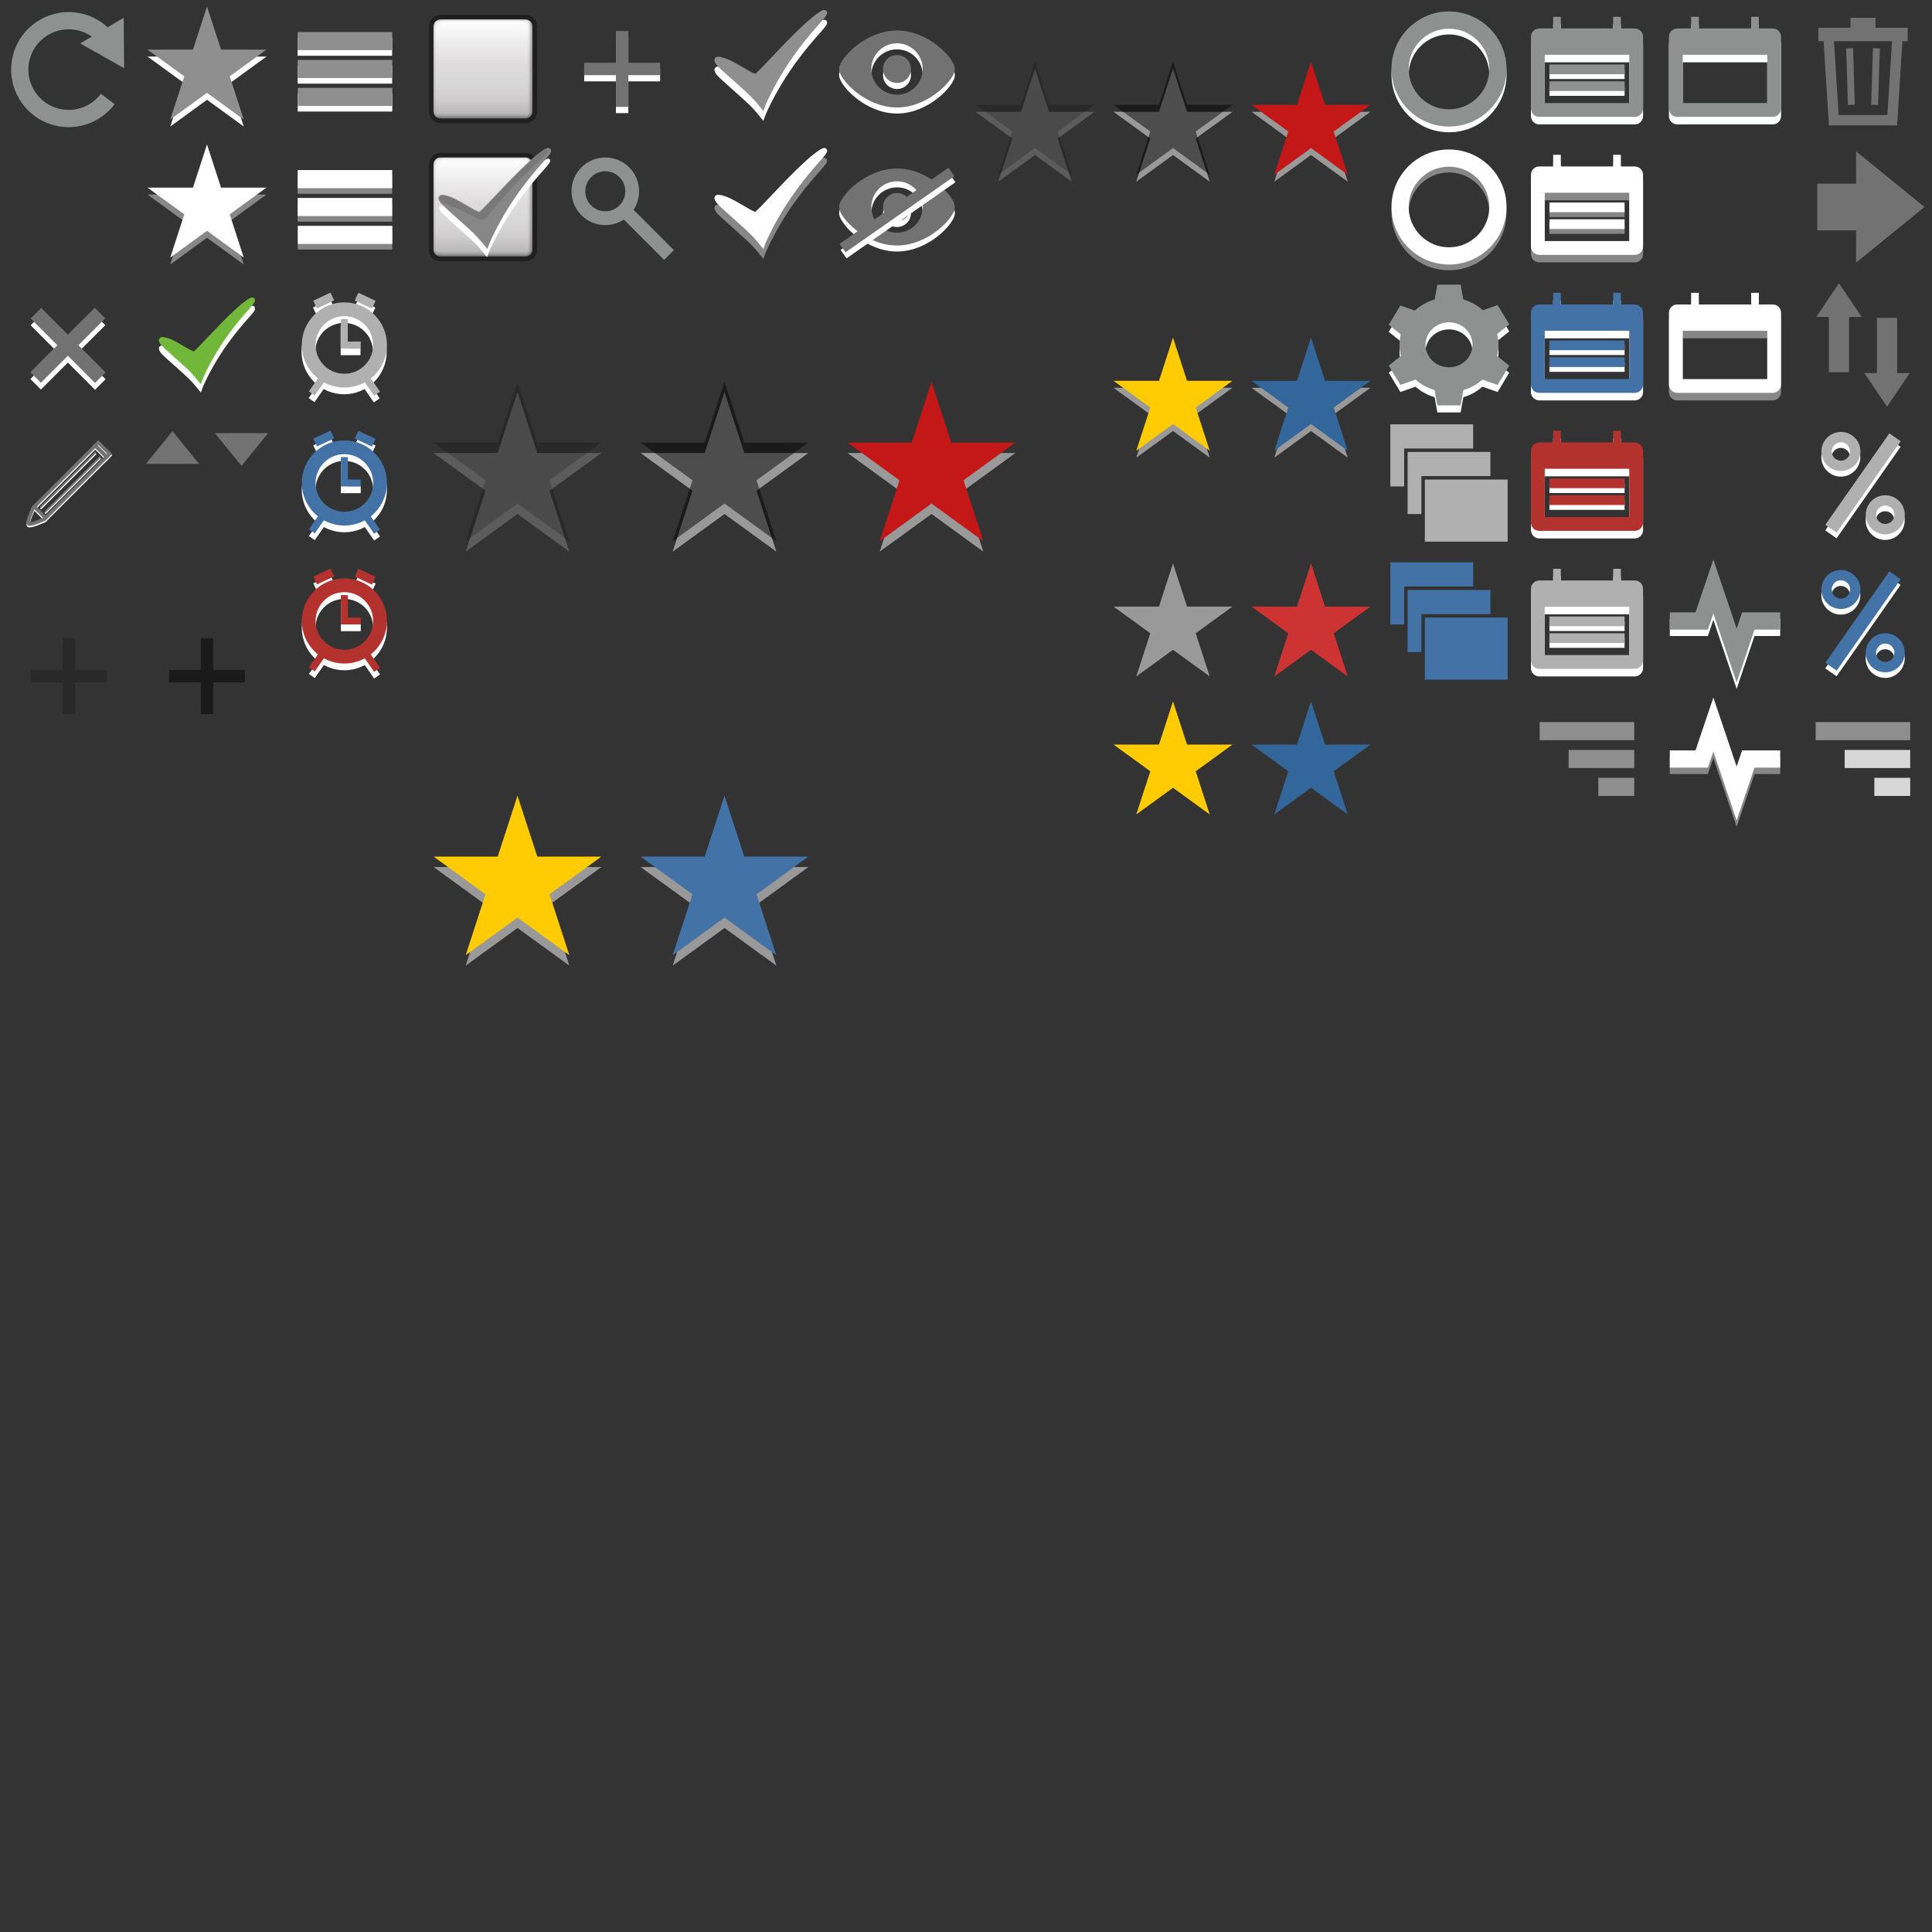 <?xml version="1.0" encoding="utf-8"?>
<!-- Generator: Adobe Illustrator 15.0.2, SVG Export Plug-In . SVG Version: 6.00 Build 0)  -->
<!DOCTYPE svg PUBLIC "-//W3C//DTD SVG 1.1//EN" "http://www.w3.org/Graphics/SVG/1.1/DTD/svg11.dtd">
<svg version="1.1" id="Ebene_1" xmlns="http://www.w3.org/2000/svg" xmlns:xlink="http://www.w3.org/1999/xlink" x="0px" y="0px"
	 width="280px" height="280px" viewBox="0 0 280 280" enable-background="new 0 0 280 280" xml:space="preserve">
<rect x="0" y="0" width="280" height="280" fill="#333333" stroke="none"/>
<g>
	<g>
		<defs>
			<rect id="SVGID_1_" x="20" width="20" height="20"/>
		</defs>
		<clipPath id="SVGID_2_">
			<use xlink:href="#SVGID_1_"  overflow="visible"/>
		</clipPath>
		<polygon clip-path="url(#SVGID_2_)" fill="#FFFFFF" points="29.998,3.559 25.626,17.024 37.078,8.701 22.92,8.701 34.374,17.02 		
			"/>
		<polygon clip-path="url(#SVGID_2_)" fill="none" stroke="#FFFFFF" stroke-miterlimit="10" points="29.998,3.559 25.626,17.024 
			37.078,8.701 22.92,8.701 34.374,17.02 		"/>
		<polygon clip-path="url(#SVGID_2_)" fill="#8F8F8F" points="29.999,2.551 25.627,16.015 37.078,7.692 22.92,7.692 34.374,16.014 
					"/>
		<polygon clip-path="url(#SVGID_2_)" fill="none" stroke="#8F8F8F" stroke-miterlimit="10" points="29.999,2.551 25.627,16.015 
			37.078,7.692 22.92,7.692 34.374,16.014 		"/>
	</g>
</g>
<g>
	<g>
		<defs>
			<rect id="SVGID_3_" x="20" y="20" width="20" height="20"/>
		</defs>
		<clipPath id="SVGID_4_">
			<use xlink:href="#SVGID_3_"  overflow="visible"/>
		</clipPath>
		<polygon clip-path="url(#SVGID_4_)" fill="#878787" points="29.998,23.559 25.626,37.024 37.078,28.701 22.92,28.701 
			34.374,37.02 		"/>
		<polygon clip-path="url(#SVGID_4_)" fill="none" stroke="#878787" stroke-miterlimit="10" points="29.998,23.559 25.626,37.024 
			37.078,28.701 22.92,28.701 34.374,37.02 		"/>
		<polygon clip-path="url(#SVGID_4_)" fill="#FFFFFF" points="29.999,22.551 25.627,36.015 37.078,27.692 22.92,27.692 
			34.374,36.014 		"/>
		<polygon clip-path="url(#SVGID_4_)" fill="none" stroke="#FFFFFF" stroke-miterlimit="10" points="29.999,22.551 25.627,36.015 
			37.078,27.692 22.92,27.692 34.374,36.014 		"/>
	</g>
</g>
<g>
	<g>
		<defs>
			<rect id="SVGID_5_" width="20" height="20"/>
		</defs>
		<clipPath id="SVGID_6_">
			<use xlink:href="#SVGID_5_"  overflow="visible"/>
		</clipPath>
		<g clip-path="url(#SVGID_6_)">
			<defs>
				<rect id="SVGID_7_" width="20" height="20"/>
			</defs>
			<clipPath id="SVGID_8_">
				<use xlink:href="#SVGID_7_"  overflow="visible"/>
			</clipPath>
			<path clip-path="url(#SVGID_8_)" fill="none" stroke="#8F9090" stroke-width="2.5" stroke-miterlimit="10" d="M15.619,14.348
				c-1.674,2.223-4.579,3.34-7.441,2.602c-3.79-0.981-6.066-4.846-5.085-8.637c0.979-3.789,4.845-6.066,8.633-5.086
				c1.856,0.479,3.35,1.651,4.275,3.168"/>
			<polygon clip-path="url(#SVGID_8_)" fill="#8F9090" points="17.434,3.447 12.623,6.281 17.482,9.028 			"/>
			<polygon clip-path="url(#SVGID_8_)" fill="none" stroke="#8F9090" stroke-miterlimit="10" points="17.434,3.447 12.623,6.281 
				17.482,9.028 			"/>
		</g>
	</g>
</g>
<g>
	<g>
		<defs>
			<rect id="SVGID_9_" x="40" width="20" height="20"/>
		</defs>
		<clipPath id="SVGID_10_">
			<use xlink:href="#SVGID_9_"  overflow="visible"/>
		</clipPath>
		<rect x="43.633" y="5.957" clip-path="url(#SVGID_10_)" fill="#FFFFFF" width="12.7" height="1.625"/>
		
			<rect x="43.633" y="5.957" clip-path="url(#SVGID_10_)" fill="none" stroke="#FFFFFF" stroke-miterlimit="10" width="12.7" height="1.625"/>
		<rect x="43.633" y="9.998" clip-path="url(#SVGID_10_)" fill="#FFFFFF" width="12.7" height="1.625"/>
		
			<rect x="43.633" y="9.998" clip-path="url(#SVGID_10_)" fill="none" stroke="#FFFFFF" stroke-miterlimit="10" width="12.7" height="1.625"/>
		<rect x="43.651" y="14.04" clip-path="url(#SVGID_10_)" fill="#FFFFFF" width="12.7" height="1.625"/>
		
			<rect x="43.651" y="14.04" clip-path="url(#SVGID_10_)" fill="none" stroke="#FFFFFF" stroke-miterlimit="10" width="12.7" height="1.625"/>
		<rect x="43.642" y="5.145" clip-path="url(#SVGID_10_)" fill="#8F8F8F" width="12.7" height="1.625"/>
		
			<rect x="43.642" y="5.145" clip-path="url(#SVGID_10_)" fill="none" stroke="#8F8F8F" stroke-miterlimit="10" width="12.7" height="1.625"/>
		<rect x="43.642" y="9.186" clip-path="url(#SVGID_10_)" fill="#8F8F8F" width="12.7" height="1.625"/>
		
			<rect x="43.642" y="9.186" clip-path="url(#SVGID_10_)" fill="none" stroke="#8F8F8F" stroke-miterlimit="10" width="12.7" height="1.625"/>
		<rect x="43.658" y="13.229" clip-path="url(#SVGID_10_)" fill="#8F8F8F" width="12.701" height="1.625"/>
		
			<rect x="43.658" y="13.229" clip-path="url(#SVGID_10_)" fill="none" stroke="#8F8F8F" stroke-miterlimit="10" width="12.701" height="1.625"/>
	</g>
</g>
<g>
	<g>
		<defs>
			<rect id="SVGID_11_" x="40" y="20" width="20" height="20"/>
		</defs>
		<clipPath id="SVGID_12_">
			<use xlink:href="#SVGID_11_"  overflow="visible"/>
		</clipPath>
		<rect x="43.633" y="25.956" clip-path="url(#SVGID_12_)" fill="#878787" width="12.7" height="1.625"/>
		
			<rect x="43.633" y="25.956" clip-path="url(#SVGID_12_)" fill="none" stroke="#878787" stroke-miterlimit="10" width="12.7" height="1.625"/>
		<rect x="43.633" y="29.998" clip-path="url(#SVGID_12_)" fill="#878787" width="12.7" height="1.625"/>
		
			<rect x="43.633" y="29.998" clip-path="url(#SVGID_12_)" fill="none" stroke="#878787" stroke-miterlimit="10" width="12.7" height="1.625"/>
		<rect x="43.65" y="34.04" clip-path="url(#SVGID_12_)" fill="#878787" width="12.701" height="1.625"/>
		
			<rect x="43.65" y="34.04" clip-path="url(#SVGID_12_)" fill="none" stroke="#878787" stroke-miterlimit="10" width="12.701" height="1.625"/>
		<rect x="43.642" y="25.145" clip-path="url(#SVGID_12_)" fill="#FFFFFF" width="12.7" height="1.625"/>
		
			<rect x="43.642" y="25.145" clip-path="url(#SVGID_12_)" fill="none" stroke="#FFFFFF" stroke-miterlimit="10" width="12.7" height="1.625"/>
		<rect x="43.642" y="29.186" clip-path="url(#SVGID_12_)" fill="#FFFFFF" width="12.7" height="1.625"/>
		
			<rect x="43.642" y="29.186" clip-path="url(#SVGID_12_)" fill="none" stroke="#FFFFFF" stroke-miterlimit="10" width="12.7" height="1.625"/>
		<rect x="43.658" y="33.229" clip-path="url(#SVGID_12_)" fill="#FFFFFF" width="12.701" height="1.625"/>
		
			<rect x="43.658" y="33.229" clip-path="url(#SVGID_12_)" fill="none" stroke="#FFFFFF" stroke-miterlimit="10" width="12.701" height="1.625"/>
	</g>
</g>
<g>
	<g>
		<defs>
			<rect id="SVGID_13_" x="60" width="20" height="20"/>
		</defs>
		<clipPath id="SVGID_14_">
			<use xlink:href="#SVGID_13_"  overflow="visible"/>
		</clipPath>
		<g clip-path="url(#SVGID_14_)">
			<defs>
				<rect id="SVGID_15_" x="60" width="20" height="20"/>
			</defs>
			<clipPath id="SVGID_16_">
				<use xlink:href="#SVGID_15_"  overflow="visible"/>
			</clipPath>
			<g clip-path="url(#SVGID_16_)">
				<defs>
					<rect id="SVGID_17_" x="60" width="20" height="20"/>
				</defs>
				<clipPath id="SVGID_18_">
					<use xlink:href="#SVGID_17_"  overflow="visible"/>
				</clipPath>
				<g opacity="0.4" clip-path="url(#SVGID_18_)">
					<g>
						<defs>
							<rect id="SVGID_19_" x="62.171" y="2.171" width="15.659" height="15.659"/>
						</defs>
						<clipPath id="SVGID_20_">
							<use xlink:href="#SVGID_19_"  overflow="visible"/>
						</clipPath>
						<path clip-path="url(#SVGID_20_)" d="M76.149,2.821c0.569,0,1.03,0.461,1.03,1.03v12.298c0,0.569-0.461,1.03-1.03,1.03H63.852
							c-0.569,0-1.03-0.461-1.03-1.03V3.852c0-0.569,0.461-1.03,1.03-1.03H76.149 M76.149,2.171H63.852
							c-0.927,0-1.68,0.753-1.68,1.68v12.298c0,0.927,0.753,1.681,1.68,1.681h12.298c0.927,0,1.681-0.754,1.681-1.681V3.852
							C77.831,2.924,77.076,2.171,76.149,2.171"/>
						<path clip-path="url(#SVGID_20_)" d="M76.149,2.821c0.569,0,1.03,0.461,1.03,1.03v12.298c0,0.569-0.461,1.03-1.03,1.03H63.852
							c-0.569,0-1.03-0.461-1.03-1.03V3.852c0-0.569,0.461-1.03,1.03-1.03H76.149 M76.149,2.171H63.852
							c-0.927,0-1.68,0.753-1.68,1.68v12.298c0,0.927,0.753,1.681,1.68,1.681h12.298c0.927,0,1.681-0.754,1.681-1.681V3.852
							C77.831,2.924,77.076,2.171,76.149,2.171"/>
					</g>
				</g>
			</g>
			<g clip-path="url(#SVGID_16_)">
				<defs>
					<path id="SVGID_21_" d="M63.851,2.822c-0.569,0-1.029,0.461-1.029,1.028v12.298c0,0.57,0.46,1.03,1.029,1.03H76.15
						c0.568,0,1.03-0.46,1.03-1.03V3.85c0-0.567-0.462-1.028-1.03-1.028H63.851z"/>
				</defs>
				<clipPath id="SVGID_22_">
					<use xlink:href="#SVGID_21_"  overflow="visible"/>
				</clipPath>
				<defs>
					<filter id="Adobe_OpacityMaskFilter" filterUnits="userSpaceOnUse" x="62.822" y="2.822" width="14.358" height="14.356">
						<feColorMatrix  type="matrix" values="1 0 0 0 0  0 1 0 0 0  0 0 1 0 0  0 0 0 1 0"/>
					</filter>
				</defs>
				<mask maskUnits="userSpaceOnUse" x="62.822" y="2.822" width="14.358" height="14.356" id="SVGID_23_">
					<g filter="url(#Adobe_OpacityMaskFilter)">
						
							<linearGradient id="SVGID_24_" gradientUnits="userSpaceOnUse" x1="-1.393" y1="-4.18" x2="-0.393" y2="-4.18" gradientTransform="matrix(0 -14.357 -14.357 0 9.999 -2.821)">
							<stop  offset="0" style="stop-color:#4D4D4D"/>
							<stop  offset="0.073" style="stop-color:#363636"/>
							<stop  offset="0.171" style="stop-color:#1E1E1E"/>
							<stop  offset="0.276" style="stop-color:#0D0D0D"/>
							<stop  offset="0.391" style="stop-color:#030303"/>
							<stop  offset="0.533" style="stop-color:#000000"/>
							<stop  offset="1" style="stop-color:#4D4D4D"/>
						</linearGradient>
						<rect x="62.822" y="2.822" clip-path="url(#SVGID_22_)" fill="url(#SVGID_24_)" width="14.358" height="14.356"/>
					</g>
				</mask>
				
					<linearGradient id="SVGID_25_" gradientUnits="userSpaceOnUse" x1="-1.393" y1="-4.18" x2="-0.393" y2="-4.18" gradientTransform="matrix(0 -14.357 -14.357 0 9.999 -2.821)">
					<stop  offset="0" style="stop-color:#B0B0B0"/>
					<stop  offset="0.083" style="stop-color:#BFBEBE"/>
					<stop  offset="0.212" style="stop-color:#D0CECF"/>
					<stop  offset="0.355" style="stop-color:#D9D8D9"/>
					<stop  offset="0.533" style="stop-color:#DDDBDC"/>
					<stop  offset="1" style="stop-color:#FFFFFF"/>
				</linearGradient>
				
					<rect x="62.822" y="2.822" clip-path="url(#SVGID_22_)" mask="url(#SVGID_23_)" fill="url(#SVGID_25_)" width="14.358" height="14.356"/>
			</g>
			<g clip-path="url(#SVGID_16_)">
				<defs>
					<path id="SVGID_26_" d="M63.851,2.822c-0.569,0-1.029,0.461-1.029,1.028v12.298c0,0.57,0.46,1.03,1.029,1.03H76.15
						c0.568,0,1.03-0.46,1.03-1.03V3.85c0-0.567-0.462-1.028-1.03-1.028H63.851z"/>
				</defs>
				<clipPath id="SVGID_27_">
					<use xlink:href="#SVGID_26_"  overflow="visible"/>
				</clipPath>
				<defs>
					<filter id="Adobe_OpacityMaskFilter_1_" filterUnits="userSpaceOnUse" x="62.822" y="2.822" width="14.358" height="14.356">
						<feColorMatrix  type="matrix" values="1 0 0 0 0  0 1 0 0 0  0 0 1 0 0  0 0 0 1 0"/>
					</filter>
				</defs>
				<mask maskUnits="userSpaceOnUse" x="62.822" y="2.822" width="14.358" height="14.356" id="SVGID_28_">
					<g filter="url(#Adobe_OpacityMaskFilter_1_)">
						
							<linearGradient id="SVGID_29_" gradientUnits="userSpaceOnUse" x1="-1.393" y1="-4.18" x2="-0.393" y2="-4.18" gradientTransform="matrix(0 -14.357 -14.357 0 9.999 -2.821)">
							<stop  offset="0" style="stop-color:#4D4D4D"/>
							<stop  offset="0.073" style="stop-color:#363636"/>
							<stop  offset="0.171" style="stop-color:#1E1E1E"/>
							<stop  offset="0.276" style="stop-color:#0D0D0D"/>
							<stop  offset="0.391" style="stop-color:#030303"/>
							<stop  offset="0.533" style="stop-color:#000000"/>
							<stop  offset="1" style="stop-color:#4D4D4D"/>
						</linearGradient>
						<rect x="62.822" y="2.822" clip-path="url(#SVGID_27_)" fill="url(#SVGID_29_)" width="14.358" height="14.356"/>
					</g>
				</mask>
				
					<linearGradient id="SVGID_30_" gradientUnits="userSpaceOnUse" x1="-1.393" y1="-4.18" x2="-0.393" y2="-4.18" gradientTransform="matrix(0 -14.357 -14.357 0 9.999 -2.821)">
					<stop  offset="0" style="stop-color:#B0B0B0"/>
					<stop  offset="0.083" style="stop-color:#BFBEBE"/>
					<stop  offset="0.212" style="stop-color:#D0CECF"/>
					<stop  offset="0.355" style="stop-color:#D9D8D9"/>
					<stop  offset="0.533" style="stop-color:#DDDBDC"/>
					<stop  offset="1" style="stop-color:#FFFFFF"/>
				</linearGradient>
				
					<rect x="62.822" y="2.822" clip-path="url(#SVGID_27_)" mask="url(#SVGID_28_)" fill="url(#SVGID_30_)" width="14.358" height="14.356"/>
			</g>
		</g>
	</g>
</g>
<g>
	<g>
		<defs>
			<rect id="SVGID_31_" x="80" width="20" height="20"/>
		</defs>
		<clipPath id="SVGID_32_">
			<use xlink:href="#SVGID_31_"  overflow="visible"/>
		</clipPath>
		<rect x="89.266" y="5.393" clip-path="url(#SVGID_32_)" fill="#FFFFFF" width="1.8" height="11"/>
		<rect x="84.666" y="9.992" clip-path="url(#SVGID_32_)" fill="#FFFFFF" width="11" height="1.8"/>
		<rect x="89.266" y="4.492" clip-path="url(#SVGID_32_)" fill="#737272" width="1.8" height="11"/>
		<rect x="84.666" y="9.092" clip-path="url(#SVGID_32_)" fill="#737272" width="11" height="1.8"/>
	</g>
</g>
<g>
	<g>
		<defs>
			<rect id="SVGID_33_" x="100" width="20" height="20"/>
		</defs>
		<clipPath id="SVGID_34_">
			<use xlink:href="#SVGID_33_"  overflow="visible"/>
		</clipPath>
		<g clip-path="url(#SVGID_34_)">
			<defs>
				<rect id="SVGID_35_" x="100" width="20" height="20"/>
			</defs>
			<clipPath id="SVGID_36_">
				<use xlink:href="#SVGID_35_"  overflow="visible"/>
			</clipPath>
			<path clip-path="url(#SVGID_36_)" fill="#FFFFFE" d="M110.506,16.763c0,0,0.146-0.402,0.316-0.769
				c2.76-5.944,6.306-9.858,7.878-11.635c1.274-1.439,0.776-1.213,0.211-0.846c-2.3,1.496-6.603,6.302-8.249,7.968
				c-0.304,0.308-0.995,1.032-1.151,1.032c-0.174,0-0.762-0.272-1.099-0.47c-1.282-0.752-2.51-1.486-3.281-1.763
				c-1.641-0.59-1.177-0.029-1.083,0.158c0.293,0.586,4.255,3.762,5.567,5.262C110.021,16.164,110.506,16.763,110.506,16.763"/>
			<path clip-path="url(#SVGID_36_)" fill="none" stroke="#FFFFFF" stroke-width="0.75" stroke-miterlimit="10" d="M110.506,16.763
				c0,0,0.146-0.402,0.316-0.769c2.76-5.944,6.306-9.858,7.878-11.635c1.274-1.439,0.776-1.213,0.211-0.846
				c-2.3,1.496-6.603,6.302-8.249,7.968c-0.304,0.308-0.995,1.032-1.151,1.032c-0.174,0-0.762-0.272-1.099-0.47
				c-1.282-0.752-2.51-1.486-3.281-1.763c-1.641-0.59-1.177-0.029-1.083,0.158c0.293,0.586,4.255,3.762,5.567,5.262
				C110.021,16.164,110.506,16.763,110.506,16.763z"/>
			<path clip-path="url(#SVGID_36_)" fill="#8F8F8F" d="M110.506,15.344c0,0,0.146-0.402,0.316-0.769
				c2.76-5.944,6.306-9.858,7.878-11.635c1.274-1.439,0.776-1.213,0.211-0.846c-2.3,1.496-6.603,6.302-8.249,7.968
				c-0.304,0.308-0.995,1.032-1.151,1.032c-0.174,0-0.762-0.272-1.099-0.469c-1.282-0.752-2.51-1.487-3.281-1.764
				c-1.641-0.59-1.177-0.029-1.083,0.158c0.293,0.586,4.255,3.762,5.567,5.262C110.021,14.745,110.506,15.344,110.506,15.344"/>
			<path clip-path="url(#SVGID_36_)" fill="none" stroke="#8F8F8F" stroke-width="0.75" stroke-miterlimit="10" d="M110.506,15.344
				c0,0,0.146-0.402,0.316-0.769c2.76-5.944,6.306-9.858,7.878-11.635c1.274-1.439,0.776-1.213,0.211-0.846
				c-2.3,1.496-6.603,6.302-8.249,7.968c-0.304,0.308-0.995,1.032-1.151,1.032c-0.174,0-0.762-0.272-1.099-0.469
				c-1.282-0.752-2.51-1.487-3.281-1.764c-1.641-0.59-1.177-0.029-1.083,0.158c0.293,0.586,4.255,3.762,5.567,5.262
				C110.021,14.745,110.506,15.344,110.506,15.344z"/>
		</g>
	</g>
</g>
<g>
	<g>
		<defs>
			<rect id="SVGID_37_" x="100" y="20" width="20" height="20"/>
		</defs>
		<clipPath id="SVGID_38_">
			<use xlink:href="#SVGID_37_"  overflow="visible"/>
		</clipPath>
		<g clip-path="url(#SVGID_38_)">
			<defs>
				<rect id="SVGID_39_" x="100" y="20" width="20" height="20"/>
			</defs>
			<clipPath id="SVGID_40_">
				<use xlink:href="#SVGID_39_"  overflow="visible"/>
			</clipPath>
			<path clip-path="url(#SVGID_40_)" fill="#878787" d="M110.506,36.763c0,0,0.146-0.402,0.316-0.769
				c2.76-5.944,6.306-9.858,7.878-11.635c1.274-1.439,0.776-1.213,0.211-0.846c-2.3,1.496-6.603,6.302-8.249,7.968
				c-0.304,0.308-0.995,1.032-1.151,1.032c-0.174,0-0.762-0.272-1.099-0.47c-1.282-0.752-2.51-1.486-3.281-1.763
				c-1.641-0.59-1.177-0.029-1.083,0.158c0.293,0.586,4.255,3.762,5.567,5.262C110.021,36.164,110.506,36.763,110.506,36.763"/>
			<path clip-path="url(#SVGID_40_)" fill="none" stroke="#878787" stroke-width="0.75" stroke-miterlimit="10" d="M110.506,36.763
				c0,0,0.146-0.402,0.316-0.769c2.76-5.944,6.306-9.858,7.878-11.635c1.274-1.439,0.776-1.213,0.211-0.846
				c-2.3,1.496-6.603,6.302-8.249,7.968c-0.304,0.308-0.995,1.032-1.151,1.032c-0.174,0-0.762-0.272-1.099-0.47
				c-1.282-0.752-2.51-1.486-3.281-1.763c-1.641-0.59-1.177-0.029-1.083,0.158c0.293,0.586,4.255,3.762,5.567,5.262
				C110.021,36.164,110.506,36.763,110.506,36.763z"/>
			<path clip-path="url(#SVGID_40_)" fill="#FFFFFF" d="M110.506,35.344c0,0,0.146-0.402,0.316-0.769
				c2.76-5.944,6.306-9.858,7.878-11.635c1.274-1.439,0.776-1.213,0.211-0.846c-2.3,1.496-6.603,6.302-8.249,7.968
				c-0.304,0.308-0.995,1.032-1.151,1.032c-0.174,0-0.762-0.272-1.099-0.469c-1.282-0.752-2.51-1.487-3.281-1.764
				c-1.641-0.59-1.177-0.029-1.083,0.158c0.293,0.586,4.255,3.762,5.567,5.262C110.021,34.745,110.506,35.344,110.506,35.344"/>
			<path clip-path="url(#SVGID_40_)" fill="none" stroke="#FFFFFF" stroke-width="0.75" stroke-miterlimit="10" d="M110.506,35.344
				c0,0,0.146-0.402,0.316-0.769c2.76-5.944,6.306-9.858,7.878-11.635c1.274-1.439,0.776-1.213,0.211-0.846
				c-2.3,1.496-6.603,6.302-8.249,7.968c-0.304,0.308-0.995,1.032-1.151,1.032c-0.174,0-0.762-0.272-1.099-0.469
				c-1.282-0.752-2.51-1.487-3.281-1.764c-1.641-0.59-1.177-0.029-1.083,0.158c0.293,0.586,4.255,3.762,5.567,5.262
				C110.021,34.745,110.506,35.344,110.506,35.344z"/>
		</g>
	</g>
</g>
<g>
	<g>
		<defs>
			<rect id="SVGID_41_" x="60" y="20" width="20" height="20"/>
		</defs>
		<clipPath id="SVGID_42_">
			<use xlink:href="#SVGID_41_"  overflow="visible"/>
		</clipPath>
		<g clip-path="url(#SVGID_42_)">
			<defs>
				<rect id="SVGID_43_" x="60" y="20" width="20" height="20"/>
			</defs>
			<clipPath id="SVGID_44_">
				<use xlink:href="#SVGID_43_"  overflow="visible"/>
			</clipPath>
			<g clip-path="url(#SVGID_44_)">
				<defs>
					<rect id="SVGID_45_" x="60" y="20" width="20" height="20"/>
				</defs>
				<clipPath id="SVGID_46_">
					<use xlink:href="#SVGID_45_"  overflow="visible"/>
				</clipPath>
				<g opacity="0.4" clip-path="url(#SVGID_46_)">
					<g>
						<defs>
							<rect id="SVGID_47_" x="62.171" y="22.171" width="15.659" height="15.659"/>
						</defs>
						<clipPath id="SVGID_48_">
							<use xlink:href="#SVGID_47_"  overflow="visible"/>
						</clipPath>
						<path clip-path="url(#SVGID_48_)" d="M76.149,22.821c0.569,0,1.03,0.461,1.03,1.03v12.298c0,0.569-0.461,1.03-1.03,1.03
							H63.852c-0.569,0-1.03-0.461-1.03-1.03V23.852c0-0.569,0.461-1.03,1.03-1.03H76.149 M76.149,22.171H63.852
							c-0.927,0-1.68,0.753-1.68,1.68v12.298c0,0.927,0.753,1.681,1.68,1.681h12.298c0.927,0,1.681-0.754,1.681-1.681V23.852
							C77.831,22.924,77.076,22.171,76.149,22.171"/>
						<path clip-path="url(#SVGID_48_)" d="M76.149,22.821c0.569,0,1.03,0.461,1.03,1.03v12.298c0,0.569-0.461,1.03-1.03,1.03
							H63.852c-0.569,0-1.03-0.461-1.03-1.03V23.852c0-0.569,0.461-1.03,1.03-1.03H76.149 M76.149,22.171H63.852
							c-0.927,0-1.68,0.753-1.68,1.68v12.298c0,0.927,0.753,1.681,1.68,1.681h12.298c0.927,0,1.681-0.754,1.681-1.681V23.852
							C77.831,22.924,77.076,22.171,76.149,22.171"/>
					</g>
				</g>
			</g>
			<g clip-path="url(#SVGID_44_)">
				<defs>
					<path id="SVGID_49_" d="M63.851,22.822c-0.569,0-1.029,0.461-1.029,1.028v12.298c0,0.57,0.46,1.03,1.029,1.03H76.15
						c0.568,0,1.03-0.46,1.03-1.03V23.85c0-0.567-0.462-1.028-1.03-1.028H63.851z"/>
				</defs>
				<clipPath id="SVGID_50_">
					<use xlink:href="#SVGID_49_"  overflow="visible"/>
				</clipPath>
				<defs>
					<filter id="Adobe_OpacityMaskFilter_2_" filterUnits="userSpaceOnUse" x="62.822" y="22.822" width="14.358" height="14.356">
						<feColorMatrix  type="matrix" values="1 0 0 0 0  0 1 0 0 0  0 0 1 0 0  0 0 0 1 0"/>
					</filter>
				</defs>
				<mask maskUnits="userSpaceOnUse" x="62.822" y="22.822" width="14.358" height="14.356" id="SVGID_51_">
					<g filter="url(#Adobe_OpacityMaskFilter_2_)">
						
							<linearGradient id="SVGID_52_" gradientUnits="userSpaceOnUse" x1="-2.786" y1="-4.18" x2="-1.786" y2="-4.18" gradientTransform="matrix(0 -14.357 -14.357 0 9.999 -2.821)">
							<stop  offset="0" style="stop-color:#4D4D4D"/>
							<stop  offset="0.073" style="stop-color:#363636"/>
							<stop  offset="0.171" style="stop-color:#1E1E1E"/>
							<stop  offset="0.276" style="stop-color:#0D0D0D"/>
							<stop  offset="0.391" style="stop-color:#030303"/>
							<stop  offset="0.533" style="stop-color:#000000"/>
							<stop  offset="1" style="stop-color:#4D4D4D"/>
						</linearGradient>
						<rect x="62.822" y="22.822" clip-path="url(#SVGID_50_)" fill="url(#SVGID_52_)" width="14.358" height="14.356"/>
					</g>
				</mask>
				
					<linearGradient id="SVGID_53_" gradientUnits="userSpaceOnUse" x1="-2.786" y1="-4.18" x2="-1.786" y2="-4.18" gradientTransform="matrix(0 -14.357 -14.357 0 9.999 -2.821)">
					<stop  offset="0" style="stop-color:#B0B0B0"/>
					<stop  offset="0.083" style="stop-color:#BFBEBE"/>
					<stop  offset="0.212" style="stop-color:#D0CECF"/>
					<stop  offset="0.355" style="stop-color:#D9D8D9"/>
					<stop  offset="0.533" style="stop-color:#DDDBDC"/>
					<stop  offset="1" style="stop-color:#FFFFFF"/>
				</linearGradient>
				
					<rect x="62.822" y="22.822" clip-path="url(#SVGID_50_)" mask="url(#SVGID_51_)" fill="url(#SVGID_53_)" width="14.358" height="14.356"/>
			</g>
			<g clip-path="url(#SVGID_44_)">
				<defs>
					<path id="SVGID_54_" d="M63.851,22.822c-0.569,0-1.029,0.461-1.029,1.028v12.298c0,0.57,0.46,1.03,1.029,1.03H76.15
						c0.568,0,1.03-0.46,1.03-1.03V23.85c0-0.567-0.462-1.028-1.03-1.028H63.851z"/>
				</defs>
				<clipPath id="SVGID_55_">
					<use xlink:href="#SVGID_54_"  overflow="visible"/>
				</clipPath>
				<defs>
					<filter id="Adobe_OpacityMaskFilter_3_" filterUnits="userSpaceOnUse" x="62.822" y="22.822" width="14.358" height="14.356">
						<feColorMatrix  type="matrix" values="1 0 0 0 0  0 1 0 0 0  0 0 1 0 0  0 0 0 1 0"/>
					</filter>
				</defs>
				<mask maskUnits="userSpaceOnUse" x="62.822" y="22.822" width="14.358" height="14.356" id="SVGID_56_">
					<g filter="url(#Adobe_OpacityMaskFilter_3_)">
						
							<linearGradient id="SVGID_57_" gradientUnits="userSpaceOnUse" x1="-2.786" y1="-4.18" x2="-1.786" y2="-4.18" gradientTransform="matrix(0 -14.357 -14.357 0 9.999 -2.821)">
							<stop  offset="0" style="stop-color:#4D4D4D"/>
							<stop  offset="0.073" style="stop-color:#363636"/>
							<stop  offset="0.171" style="stop-color:#1E1E1E"/>
							<stop  offset="0.276" style="stop-color:#0D0D0D"/>
							<stop  offset="0.391" style="stop-color:#030303"/>
							<stop  offset="0.533" style="stop-color:#000000"/>
							<stop  offset="1" style="stop-color:#4D4D4D"/>
						</linearGradient>
						<rect x="62.822" y="22.822" clip-path="url(#SVGID_55_)" fill="url(#SVGID_57_)" width="14.358" height="14.356"/>
					</g>
				</mask>
				
					<linearGradient id="SVGID_58_" gradientUnits="userSpaceOnUse" x1="-2.786" y1="-4.18" x2="-1.786" y2="-4.18" gradientTransform="matrix(0 -14.357 -14.357 0 9.999 -2.821)">
					<stop  offset="0" style="stop-color:#B0B0B0"/>
					<stop  offset="0.083" style="stop-color:#BFBEBE"/>
					<stop  offset="0.212" style="stop-color:#D0CECF"/>
					<stop  offset="0.355" style="stop-color:#D9D8D9"/>
					<stop  offset="0.533" style="stop-color:#DDDBDC"/>
					<stop  offset="1" style="stop-color:#FFFFFF"/>
				</linearGradient>
				
					<rect x="62.822" y="22.822" clip-path="url(#SVGID_55_)" mask="url(#SVGID_56_)" fill="url(#SVGID_58_)" width="14.358" height="14.356"/>
			</g>
			<g clip-path="url(#SVGID_44_)">
				<defs>
					<rect id="SVGID_59_" x="60" y="20" width="20" height="20"/>
				</defs>
				<clipPath id="SVGID_60_">
					<use xlink:href="#SVGID_59_"  overflow="visible"/>
				</clipPath>
				<path clip-path="url(#SVGID_60_)" fill="#FFFFFF" d="M70.505,36.763c0,0,0.146-0.402,0.316-0.769
					c2.761-5.944,6.307-9.858,7.879-11.635c1.273-1.439,0.775-1.213,0.211-0.846c-2.3,1.496-6.604,6.302-8.25,7.968
					c-0.304,0.308-0.995,1.032-1.151,1.032c-0.174,0-0.762-0.272-1.099-0.47c-1.282-0.752-2.51-1.486-3.281-1.763
					c-1.641-0.59-1.177-0.029-1.083,0.158c0.293,0.586,4.255,3.762,5.567,5.262C70.021,36.164,70.505,36.763,70.505,36.763"/>
				<path clip-path="url(#SVGID_60_)" fill="none" stroke="#FFFFFF" stroke-width="0.5" stroke-miterlimit="10" d="M70.505,36.763
					c0,0,0.146-0.402,0.316-0.769c2.761-5.944,6.307-9.858,7.879-11.635c1.273-1.439,0.775-1.213,0.211-0.846
					c-2.3,1.496-6.604,6.302-8.25,7.968c-0.304,0.308-0.995,1.032-1.151,1.032c-0.174,0-0.762-0.272-1.099-0.47
					c-1.282-0.752-2.51-1.486-3.281-1.763c-1.641-0.59-1.177-0.029-1.083,0.158c0.293,0.586,4.255,3.762,5.567,5.262
					C70.021,36.164,70.505,36.763,70.505,36.763z"/>
				<path clip-path="url(#SVGID_60_)" fill="#878787" d="M70.506,35.344c0,0,0.146-0.402,0.316-0.769
					c2.76-5.943,6.306-9.857,7.878-11.635c1.274-1.439,0.776-1.212,0.211-0.845c-2.3,1.495-6.603,6.302-8.249,7.968
					c-0.304,0.307-0.995,1.031-1.151,1.031c-0.174,0-0.762-0.271-1.099-0.469c-1.282-0.752-2.51-1.486-3.281-1.763
					c-1.641-0.59-1.177-0.03-1.083,0.157c0.293,0.586,4.255,3.762,5.567,5.262C70.021,34.745,70.506,35.344,70.506,35.344"/>
				<path clip-path="url(#SVGID_60_)" fill="none" stroke="#878787" stroke-width="0.75" stroke-miterlimit="10" d="M70.506,35.344
					c0,0,0.146-0.402,0.316-0.769c2.76-5.943,6.306-9.857,7.878-11.635c1.274-1.439,0.776-1.212,0.211-0.845
					c-2.3,1.495-6.603,6.302-8.249,7.968c-0.304,0.307-0.995,1.031-1.151,1.031c-0.174,0-0.762-0.271-1.099-0.469
					c-1.282-0.752-2.51-1.486-3.281-1.763c-1.641-0.59-1.177-0.03-1.083,0.157c0.293,0.586,4.255,3.762,5.567,5.262
					C70.021,34.745,70.506,35.344,70.506,35.344z"/>
				<g opacity="0.2" clip-path="url(#SVGID_60_)">
					<g>
						<defs>
							<rect id="SVGID_61_" x="63.759" y="21.715" width="15.665" height="10.144"/>
						</defs>
						<clipPath id="SVGID_62_">
							<use xlink:href="#SVGID_61_"  overflow="visible"/>
						</clipPath>
						<path clip-path="url(#SVGID_62_)" fill="#3A3A3A" d="M70.493,31.161c0,0,1.17-1.434,1.436-1.737
							c4.168-4.772,4.015-4.391,5.768-5.976c1.459-1.319,1.778-1.72,1.214-1.353c-2.3,1.495-6.604,6.302-8.249,7.968
							c-0.304,0.307-0.995,1.031-1.151,1.031c-0.175,0-0.763-0.271-1.099-0.469c-1.283-0.752-2.511-1.486-3.281-1.763
							c-1.641-0.59-1.055,0.18-0.857,0.247c0.793,0.265,3.531,1.52,5.153,2.423C69.966,31.832,70.493,31.161,70.493,31.161"/>
						<path clip-path="url(#SVGID_62_)" fill="none" stroke="#3A3A3A" stroke-width="0.5" stroke-miterlimit="10" d="M70.493,31.161
							c0,0,1.17-1.434,1.436-1.737c4.168-4.772,4.015-4.391,5.768-5.976c1.459-1.319,1.778-1.72,1.214-1.353
							c-2.3,1.495-6.604,6.302-8.249,7.968c-0.304,0.307-0.995,1.031-1.151,1.031c-0.175,0-0.763-0.271-1.099-0.469
							c-1.283-0.752-2.511-1.486-3.281-1.763c-1.641-0.59-1.055,0.18-0.857,0.247c0.793,0.265,3.531,1.52,5.153,2.423
							C69.966,31.832,70.493,31.161,70.493,31.161z"/>
					</g>
				</g>
			</g>
		</g>
	</g>
</g>
<g>
	<g>
		<defs>
			<rect id="SVGID_63_" x="140" width="20" height="40"/>
		</defs>
		<clipPath id="SVGID_64_">
			<use xlink:href="#SVGID_63_"  overflow="visible"/>
		</clipPath>
		<g clip-path="url(#SVGID_64_)">
			<defs>
				<rect id="SVGID_65_" x="140" width="20" height="40"/>
			</defs>
			<clipPath id="SVGID_66_">
				<use xlink:href="#SVGID_65_"  overflow="visible"/>
			</clipPath>
			<g clip-path="url(#SVGID_66_)">
				<defs>
					<rect id="SVGID_67_" x="140" width="20" height="40"/>
				</defs>
				<clipPath id="SVGID_68_">
					<use xlink:href="#SVGID_67_"  overflow="visible"/>
				</clipPath>
				<g opacity="0.2" clip-path="url(#SVGID_68_)">
					<g>
						<defs>
							<rect id="SVGID_69_" x="141.381" y="9.941" width="17.235" height="16.393"/>
						</defs>
						<clipPath id="SVGID_70_">
							<use xlink:href="#SVGID_69_"  overflow="visible"/>
						</clipPath>
						<polygon clip-path="url(#SVGID_70_)" fill="#FFFFFF" points="149.998,11.56 145.626,25.024 157.078,16.702 142.92,16.702 
							154.374,25.021 						"/>
						<polygon clip-path="url(#SVGID_70_)" fill="none" stroke="#FFFFFF" stroke-miterlimit="10" points="149.998,11.56 
							145.626,25.024 157.078,16.702 142.92,16.702 154.374,25.021 						"/>
					</g>
				</g>
				<g opacity="0.2" clip-path="url(#SVGID_68_)">
					<g>
						<defs>
							<rect id="SVGID_71_" x="141.381" y="8.933" width="17.235" height="16.391"/>
						</defs>
						<clipPath id="SVGID_72_">
							<use xlink:href="#SVGID_71_"  overflow="visible"/>
						</clipPath>
						<polygon clip-path="url(#SVGID_72_)" fill="#010202" points="149.999,10.551 145.627,24.014 157.078,15.692 142.92,15.692 
							154.374,24.013 						"/>
						<polygon clip-path="url(#SVGID_72_)" fill="none" stroke="#010202" stroke-miterlimit="10" points="149.999,10.551 
							145.627,24.014 157.078,15.692 142.92,15.692 154.374,24.013 						"/>
					</g>
				</g>
			</g>
		</g>
	</g>
</g>
<g>
	<g>
		<defs>
			<rect id="SVGID_73_" x="160" width="20" height="40"/>
		</defs>
		<clipPath id="SVGID_74_">
			<use xlink:href="#SVGID_73_"  overflow="visible"/>
		</clipPath>
		<g clip-path="url(#SVGID_74_)">
			<defs>
				<rect id="SVGID_75_" x="160" width="20" height="40"/>
			</defs>
			<clipPath id="SVGID_76_">
				<use xlink:href="#SVGID_75_"  overflow="visible"/>
			</clipPath>
			<g clip-path="url(#SVGID_76_)">
				<defs>
					<rect id="SVGID_77_" x="160" width="20" height="40"/>
				</defs>
				<clipPath id="SVGID_78_">
					<use xlink:href="#SVGID_77_"  overflow="visible"/>
				</clipPath>
				<g opacity="0.5" clip-path="url(#SVGID_78_)">
					<g>
						<defs>
							<rect id="SVGID_79_" x="161.381" y="9.941" width="17.235" height="16.393"/>
						</defs>
						<clipPath id="SVGID_80_">
							<use xlink:href="#SVGID_79_"  overflow="visible"/>
						</clipPath>
						<polygon clip-path="url(#SVGID_80_)" fill="#FFFFFF" points="169.998,11.56 165.626,25.024 177.078,16.702 162.92,16.702 
							174.374,25.021 						"/>
						<polygon clip-path="url(#SVGID_80_)" fill="none" stroke="#FFFFFF" stroke-miterlimit="10" points="169.998,11.56 
							165.626,25.024 177.078,16.702 162.92,16.702 174.374,25.021 						"/>
					</g>
				</g>
				<g opacity="0.5" clip-path="url(#SVGID_78_)">
					<g>
						<defs>
							<rect id="SVGID_81_" x="161.381" y="8.933" width="17.235" height="16.391"/>
						</defs>
						<clipPath id="SVGID_82_">
							<use xlink:href="#SVGID_81_"  overflow="visible"/>
						</clipPath>
						<polygon clip-path="url(#SVGID_82_)" fill="#010202" points="169.999,10.551 165.627,24.014 177.078,15.692 162.92,15.692 
							174.374,24.013 						"/>
						<polygon clip-path="url(#SVGID_82_)" fill="none" stroke="#010202" stroke-miterlimit="10" points="169.999,10.551 
							165.627,24.014 177.078,15.692 162.92,15.692 174.374,24.013 						"/>
					</g>
				</g>
			</g>
		</g>
	</g>
</g>
<g>
	<g>
		<defs>
			<rect id="SVGID_83_" x="180" width="20" height="40"/>
		</defs>
		<clipPath id="SVGID_84_">
			<use xlink:href="#SVGID_83_"  overflow="visible"/>
		</clipPath>
		<g clip-path="url(#SVGID_84_)">
			<defs>
				<rect id="SVGID_85_" x="180" width="20" height="40"/>
			</defs>
			<clipPath id="SVGID_86_">
				<use xlink:href="#SVGID_85_"  overflow="visible"/>
			</clipPath>
			<g clip-path="url(#SVGID_86_)">
				<defs>
					<rect id="SVGID_87_" x="180" width="20" height="40"/>
				</defs>
				<clipPath id="SVGID_88_">
					<use xlink:href="#SVGID_87_"  overflow="visible"/>
				</clipPath>
				<g opacity="0.5" clip-path="url(#SVGID_88_)">
					<g>
						<defs>
							<rect id="SVGID_89_" x="181.381" y="9.941" width="17.235" height="16.393"/>
						</defs>
						<clipPath id="SVGID_90_">
							<use xlink:href="#SVGID_89_"  overflow="visible"/>
						</clipPath>
						<polygon clip-path="url(#SVGID_90_)" fill="#FFFFFF" points="189.998,11.56 185.626,25.024 197.078,16.702 182.92,16.702 
							194.374,25.021 						"/>
						<polygon clip-path="url(#SVGID_90_)" fill="none" stroke="#FFFFFF" stroke-miterlimit="10" points="189.998,11.56 
							185.626,25.024 197.078,16.702 182.92,16.702 194.374,25.021 						"/>
					</g>
				</g>
			</g>
			<polygon clip-path="url(#SVGID_86_)" fill="#C41718" points="189.999,10.551 185.627,24.014 197.078,15.692 182.92,15.692 
				194.374,24.013 			"/>
			<polygon clip-path="url(#SVGID_86_)" fill="none" stroke="#C41718" stroke-miterlimit="10" points="189.999,10.551 
				185.627,24.014 197.078,15.692 182.92,15.692 194.374,24.013 			"/>
		</g>
	</g>
</g>
<g>
	<g>
		<defs>
			<rect id="SVGID_91_" x="200" width="20" height="20"/>
		</defs>
		<clipPath id="SVGID_92_">
			<use xlink:href="#SVGID_91_"  overflow="visible"/>
		</clipPath>
		<g clip-path="url(#SVGID_92_)">
			<defs>
				<rect id="SVGID_93_" x="200" width="20" height="20"/>
			</defs>
			<clipPath id="SVGID_94_">
				<use xlink:href="#SVGID_93_"  overflow="visible"/>
			</clipPath>
			
				<circle clip-path="url(#SVGID_94_)" fill="none" stroke="#FFFFFF" stroke-width="2.5" stroke-miterlimit="10" cx="210" cy="10.833" r="7.088"/>
			
				<circle clip-path="url(#SVGID_94_)" fill="none" stroke="#8F9090" stroke-width="2.5" stroke-miterlimit="10" cx="210" cy="10" r="7.088"/>
		</g>
	</g>
</g>
<g>
	<g>
		<defs>
			<rect id="SVGID_95_" x="200" y="20" width="20" height="20"/>
		</defs>
		<clipPath id="SVGID_96_">
			<use xlink:href="#SVGID_95_"  overflow="visible"/>
		</clipPath>
		<g clip-path="url(#SVGID_96_)">
			<defs>
				<rect id="SVGID_97_" x="200" y="20" width="20" height="20"/>
			</defs>
			<clipPath id="SVGID_98_">
				<use xlink:href="#SVGID_97_"  overflow="visible"/>
			</clipPath>
			
				<circle clip-path="url(#SVGID_98_)" fill="none" stroke="#878787" stroke-width="2.5" stroke-miterlimit="10" cx="210" cy="30.833" r="7.088"/>
			
				<circle clip-path="url(#SVGID_98_)" fill="none" stroke="#FFFFFF" stroke-width="2.5" stroke-miterlimit="10" cx="210" cy="30" r="7.088"/>
		</g>
	</g>
</g>
<g>
	<g>
		<defs>
			<rect id="SVGID_99_" x="80" y="20" width="20" height="20"/>
		</defs>
		<clipPath id="SVGID_100_">
			<use xlink:href="#SVGID_99_"  overflow="visible"/>
		</clipPath>
		<g clip-path="url(#SVGID_100_)">
			<defs>
				<rect id="SVGID_101_" x="80" y="20" width="20" height="20"/>
			</defs>
			<clipPath id="SVGID_102_">
				<use xlink:href="#SVGID_101_"  overflow="visible"/>
			</clipPath>
			
				<circle clip-path="url(#SVGID_102_)" fill="none" stroke="#8F9090" stroke-width="2" stroke-miterlimit="10" cx="87.724" cy="27.724" r="3.898"/>
			
				<line clip-path="url(#SVGID_102_)" fill="none" stroke="#8F9090" stroke-width="2" stroke-miterlimit="10" x1="90.481" y1="30.481" x2="96.956" y2="36.956"/>
		</g>
	</g>
</g>
<g>
	<g>
		<defs>
			<rect id="SVGID_103_" x="220" width="20" height="20"/>
		</defs>
		<clipPath id="SVGID_104_">
			<use xlink:href="#SVGID_103_"  overflow="visible"/>
		</clipPath>
		<rect x="224.555" y="10.047" clip-path="url(#SVGID_104_)" fill="#FFFFFF" width="10.891" height="1.406"/>
		<rect x="224.555" y="12.485" clip-path="url(#SVGID_104_)" fill="#FFFFFF" width="10.891" height="1.406"/>
		<g clip-path="url(#SVGID_104_)">
			<defs>
				<rect id="SVGID_105_" x="220" width="20" height="20"/>
			</defs>
			<clipPath id="SVGID_106_">
				<use xlink:href="#SVGID_105_"  overflow="visible"/>
			</clipPath>
			<path clip-path="url(#SVGID_106_)" fill="none" stroke="#FFFFFF" stroke-width="2" stroke-miterlimit="8" d="M222.875,16.831
				c0,0.11,0.089,0.2,0.2,0.2h13.85c0.11,0,0.2-0.09,0.2-0.2V6.419c0-0.111-0.09-0.2-0.2-0.2h-13.85c-0.111,0-0.2,0.089-0.2,0.2
				V16.831z"/>
			<rect x="222.875" y="6.218" clip-path="url(#SVGID_106_)" fill="#FFFFFF" width="14.25" height="2.813"/>
			<rect x="225.094" y="3.531" clip-path="url(#SVGID_106_)" fill="#FFFFFF" width="1.11" height="2.438"/>
			<rect x="233.796" y="3.531" clip-path="url(#SVGID_106_)" fill="#FFFFFF" width="1.108" height="2.438"/>
			<path clip-path="url(#SVGID_106_)" fill="none" stroke="#8F9090" stroke-width="2" stroke-miterlimit="8" d="M222.875,15.737
				c0,0.11,0.089,0.2,0.2,0.2h13.85c0.11,0,0.2-0.09,0.2-0.2V5.325c0-0.111-0.09-0.2-0.2-0.2h-13.85c-0.111,0-0.2,0.089-0.2,0.2
				V15.737z"/>
			<rect x="222.875" y="5.124" clip-path="url(#SVGID_106_)" fill="#8F9090" width="14.25" height="2.813"/>
			<rect x="225.094" y="2.437" clip-path="url(#SVGID_106_)" fill="#8F9090" width="1.11" height="2.438"/>
			<rect x="233.796" y="2.437" clip-path="url(#SVGID_106_)" fill="#8F9090" width="1.108" height="2.438"/>
			<rect x="224.555" y="9.344" clip-path="url(#SVGID_106_)" fill="#8F9090" width="10.891" height="1.406"/>
			<rect x="224.555" y="11.781" clip-path="url(#SVGID_106_)" fill="#8F9090" width="10.891" height="1.406"/>
		</g>
	</g>
</g>
<g>
	<g>
		<defs>
			<rect id="SVGID_107_" x="240" width="20" height="20"/>
		</defs>
		<clipPath id="SVGID_108_">
			<use xlink:href="#SVGID_107_"  overflow="visible"/>
		</clipPath>
		<g clip-path="url(#SVGID_108_)">
			<defs>
				<rect id="SVGID_109_" x="240" width="20" height="20"/>
			</defs>
			<clipPath id="SVGID_110_">
				<use xlink:href="#SVGID_109_"  overflow="visible"/>
			</clipPath>
			<path clip-path="url(#SVGID_110_)" fill="none" stroke="#FFFFFF" stroke-width="2" stroke-miterlimit="8" d="M242.875,16.831
				c0,0.11,0.089,0.2,0.2,0.2h13.85c0.11,0,0.2-0.09,0.2-0.2V6.419c0-0.111-0.09-0.2-0.2-0.2h-13.85c-0.111,0-0.2,0.089-0.2,0.2
				V16.831z"/>
			<rect x="242.875" y="6.218" clip-path="url(#SVGID_110_)" fill="#FFFFFF" width="14.25" height="2.813"/>
			<rect x="245.094" y="3.531" clip-path="url(#SVGID_110_)" fill="#FFFFFF" width="1.11" height="2.438"/>
			<rect x="253.796" y="3.531" clip-path="url(#SVGID_110_)" fill="#FFFFFF" width="1.108" height="2.438"/>
			<path clip-path="url(#SVGID_110_)" fill="none" stroke="#8F9090" stroke-width="2" stroke-miterlimit="8" d="M242.875,15.737
				c0,0.11,0.089,0.2,0.2,0.2h13.85c0.11,0,0.2-0.09,0.2-0.2V5.325c0-0.111-0.09-0.2-0.2-0.2h-13.85c-0.111,0-0.2,0.089-0.2,0.2
				V15.737z"/>
			<rect x="242.875" y="5.124" clip-path="url(#SVGID_110_)" fill="#8F9090" width="14.25" height="2.813"/>
			<rect x="245.094" y="2.437" clip-path="url(#SVGID_110_)" fill="#8F9090" width="1.11" height="2.438"/>
			<rect x="253.796" y="2.437" clip-path="url(#SVGID_110_)" fill="#8F9090" width="1.108" height="2.438"/>
		</g>
	</g>
</g>
<g>
	<g>
		<defs>
			<rect id="SVGID_111_" x="260" width="20" height="20"/>
		</defs>
		<clipPath id="SVGID_112_">
			<use xlink:href="#SVGID_111_"  overflow="visible"/>
		</clipPath>
		<g clip-path="url(#SVGID_112_)">
			<defs>
				<rect id="SVGID_113_" x="260" width="20" height="20"/>
			</defs>
			<clipPath id="SVGID_114_">
				<use xlink:href="#SVGID_113_"  overflow="visible"/>
			</clipPath>
			<polyline clip-path="url(#SVGID_114_)" fill="none" stroke="#737272" stroke-width="1.5" stroke-miterlimit="10" points="
				265.016,5.605 265.766,17.422 274.234,17.422 274.984,5.605 			"/>
		</g>
		<rect x="263.523" y="4.032" clip-path="url(#SVGID_112_)" fill="#737272" width="12.953" height="1.938"/>
		<rect x="268.188" y="2.578" clip-path="url(#SVGID_112_)" fill="#737272" width="3.625" height="1.642"/>
		
			<line clip-path="url(#SVGID_112_)" fill="none" stroke="#737272" stroke-miterlimit="10" x1="268.064" y1="6.994" x2="268.311" y2="15.196"/>
		
			<line clip-path="url(#SVGID_112_)" fill="none" stroke="#737272" stroke-miterlimit="10" x1="271.936" y1="6.994" x2="271.689" y2="15.196"/>
	</g>
</g>
<g>
	<g>
		<defs>
			<rect id="SVGID_115_" x="220" y="20" width="20" height="20"/>
		</defs>
		<clipPath id="SVGID_116_">
			<use xlink:href="#SVGID_115_"  overflow="visible"/>
		</clipPath>
		<rect x="224.555" y="30.047" clip-path="url(#SVGID_116_)" fill="#878787" width="10.891" height="1.406"/>
		<rect x="224.555" y="32.485" clip-path="url(#SVGID_116_)" fill="#878787" width="10.891" height="1.406"/>
		<g clip-path="url(#SVGID_116_)">
			<defs>
				<rect id="SVGID_117_" x="220" y="20" width="20" height="20"/>
			</defs>
			<clipPath id="SVGID_118_">
				<use xlink:href="#SVGID_117_"  overflow="visible"/>
			</clipPath>
			<path clip-path="url(#SVGID_118_)" fill="none" stroke="#878787" stroke-width="2" stroke-miterlimit="8" d="M222.875,36.831
				c0,0.11,0.089,0.2,0.2,0.2h13.85c0.11,0,0.2-0.09,0.2-0.2V26.419c0-0.111-0.09-0.2-0.2-0.2h-13.85c-0.111,0-0.2,0.089-0.2,0.2
				V36.831z"/>
			<rect x="222.875" y="26.218" clip-path="url(#SVGID_118_)" fill="#878787" width="14.25" height="2.813"/>
			<rect x="225.094" y="23.531" clip-path="url(#SVGID_118_)" fill="#878787" width="1.11" height="2.438"/>
			<rect x="233.796" y="23.531" clip-path="url(#SVGID_118_)" fill="#878787" width="1.108" height="2.438"/>
			<path clip-path="url(#SVGID_118_)" fill="none" stroke="#FFFFFF" stroke-width="2" stroke-miterlimit="8" d="M222.875,35.737
				c0,0.11,0.089,0.2,0.2,0.2h13.85c0.11,0,0.2-0.09,0.2-0.2V25.325c0-0.111-0.09-0.2-0.2-0.2h-13.85c-0.111,0-0.2,0.089-0.2,0.2
				V35.737z"/>
			<rect x="222.875" y="25.124" clip-path="url(#SVGID_118_)" fill="#FFFFFF" width="14.25" height="2.813"/>
			<rect x="225.094" y="22.437" clip-path="url(#SVGID_118_)" fill="#FFFFFF" width="1.11" height="2.438"/>
			<rect x="233.796" y="22.437" clip-path="url(#SVGID_118_)" fill="#FFFFFF" width="1.108" height="2.438"/>
			<rect x="224.555" y="29.344" clip-path="url(#SVGID_118_)" fill="#FFFFFF" width="10.891" height="1.406"/>
			<rect x="224.555" y="31.781" clip-path="url(#SVGID_118_)" fill="#FFFFFF" width="10.891" height="1.406"/>
		</g>
	</g>
</g>
<g>
	<g>
		<defs>
			<rect id="SVGID_119_" x="240" y="40" width="20" height="20"/>
		</defs>
		<clipPath id="SVGID_120_">
			<use xlink:href="#SVGID_119_"  overflow="visible"/>
		</clipPath>
		<g clip-path="url(#SVGID_120_)">
			<defs>
				<rect id="SVGID_121_" x="240" y="40" width="20" height="20"/>
			</defs>
			<clipPath id="SVGID_122_">
				<use xlink:href="#SVGID_121_"  overflow="visible"/>
			</clipPath>
			<path clip-path="url(#SVGID_122_)" fill="none" stroke="#878787" stroke-width="2" stroke-miterlimit="8" d="M242.875,56.831
				c0,0.11,0.089,0.2,0.2,0.2h13.85c0.11,0,0.2-0.09,0.2-0.2V46.419c0-0.111-0.09-0.2-0.2-0.2h-13.85c-0.111,0-0.2,0.089-0.2,0.2
				V56.831z"/>
			<rect x="242.875" y="46.218" clip-path="url(#SVGID_122_)" fill="#878787" width="14.25" height="2.813"/>
			<rect x="245.094" y="43.531" clip-path="url(#SVGID_122_)" fill="#878787" width="1.11" height="2.438"/>
			<rect x="253.796" y="43.531" clip-path="url(#SVGID_122_)" fill="#878787" width="1.108" height="2.438"/>
			<path clip-path="url(#SVGID_122_)" fill="none" stroke="#FFFFFF" stroke-width="2" stroke-miterlimit="8" d="M242.875,55.737
				c0,0.11,0.089,0.2,0.2,0.2h13.85c0.11,0,0.2-0.09,0.2-0.2V45.325c0-0.111-0.09-0.2-0.2-0.2h-13.85c-0.111,0-0.2,0.089-0.2,0.2
				V55.737z"/>
			<rect x="242.875" y="45.124" clip-path="url(#SVGID_122_)" fill="#FFFFFF" width="14.25" height="2.813"/>
			<rect x="245.094" y="42.437" clip-path="url(#SVGID_122_)" fill="#FFFFFF" width="1.11" height="2.438"/>
			<rect x="253.796" y="42.437" clip-path="url(#SVGID_122_)" fill="#FFFFFF" width="1.108" height="2.438"/>
		</g>
	</g>
</g>
<g>
	<g>
		<defs>
			<rect id="SVGID_123_" x="260" y="20" width="20" height="20"/>
		</defs>
		<clipPath id="SVGID_124_">
			<use xlink:href="#SVGID_123_"  overflow="visible"/>
		</clipPath>
		<polygon clip-path="url(#SVGID_124_)" fill="#737272" points="269.5,37.012 278.125,30 269.5,22.989 		"/>
		<g clip-path="url(#SVGID_124_)">
			<defs>
				<rect id="SVGID_125_" x="260" y="20" width="20" height="20"/>
			</defs>
			<clipPath id="SVGID_126_">
				<use xlink:href="#SVGID_125_"  overflow="visible"/>
			</clipPath>
			<polygon clip-path="url(#SVGID_126_)" fill="none" stroke="#727272" stroke-miterlimit="10" points="269.5,37.012 278.125,30 
				269.5,22.989 			"/>
		</g>
		<rect x="263.875" y="27.115" clip-path="url(#SVGID_124_)" fill="#737272" width="5.625" height="5.77"/>
		
			<rect x="263.875" y="27.115" clip-path="url(#SVGID_124_)" fill="none" stroke="#727272" stroke-miterlimit="10" width="5.625" height="5.77"/>
	</g>
</g>
<g>
	<g>
		<defs>
			<rect id="SVGID_127_" x="120" width="20" height="20"/>
		</defs>
		<clipPath id="SVGID_128_">
			<use xlink:href="#SVGID_127_"  overflow="visible"/>
		</clipPath>
		<g clip-path="url(#SVGID_128_)">
			<defs>
				<rect id="SVGID_129_" x="120" width="20" height="20"/>
			</defs>
			<clipPath id="SVGID_130_">
				<use xlink:href="#SVGID_129_"  overflow="visible"/>
			</clipPath>
			<path clip-path="url(#SVGID_130_)" fill="#FFFFFF" d="M137.891,10.875c0,1.188-3.533,5.078-7.891,5.078s-7.89-3.89-7.89-5.078
				s3.532-5.078,7.89-5.078S137.891,9.687,137.891,10.875 M134.224,10.875c0-2.333-1.891-4.224-4.223-4.224
				c-2.333,0-4.223,1.891-4.223,4.224c0,2.332,1.89,4.224,4.223,4.224C132.333,15.099,134.224,13.207,134.224,10.875"/>
			<path clip-path="url(#SVGID_130_)" fill="none" stroke="#FFFFFF" stroke-miterlimit="10" d="M137.891,10.875
				c0,1.188-3.533,5.078-7.891,5.078s-7.89-3.89-7.89-5.078s3.532-5.078,7.89-5.078S137.891,9.687,137.891,10.875z M134.224,10.875
				c0-2.333-1.891-4.224-4.223-4.224c-2.333,0-4.223,1.891-4.223,4.224c0,2.332,1.89,4.224,4.223,4.224
				C132.333,15.099,134.224,13.207,134.224,10.875z"/>
			<path clip-path="url(#SVGID_130_)" fill="#FFFFFF" d="M131.531,10.875c0,0.846-0.686,1.531-1.531,1.531
				c-0.846,0-1.532-0.685-1.532-1.531s0.686-1.531,1.532-1.531C130.845,9.344,131.531,10.029,131.531,10.875"/>
			<circle clip-path="url(#SVGID_130_)" fill="none" stroke="#FFFFFF" stroke-miterlimit="10" cx="130" cy="10.875" r="1.531"/>
			<path clip-path="url(#SVGID_130_)" fill="#727272" d="M137.891,10c0,1.188-3.533,5.078-7.891,5.078s-7.89-3.89-7.89-5.078
				s3.532-5.078,7.89-5.078S137.891,8.812,137.891,10 M134.224,10c0-2.333-1.891-4.224-4.223-4.224
				c-2.333,0-4.223,1.891-4.223,4.224c0,2.332,1.89,4.224,4.223,4.224C132.333,14.224,134.224,12.332,134.224,10"/>
			<path clip-path="url(#SVGID_130_)" fill="none" stroke="#727272" stroke-miterlimit="10" d="M137.891,10
				c0,1.188-3.533,5.078-7.891,5.078s-7.89-3.89-7.89-5.078s3.532-5.078,7.89-5.078S137.891,8.812,137.891,10z M134.224,10
				c0-2.333-1.891-4.224-4.223-4.224c-2.333,0-4.223,1.891-4.223,4.224c0,2.332,1.89,4.224,4.223,4.224
				C132.333,14.224,134.224,12.332,134.224,10z"/>
			<path clip-path="url(#SVGID_130_)" fill="#727272" d="M131.531,10c0,0.846-0.686,1.531-1.531,1.531
				c-0.846,0-1.532-0.685-1.532-1.531s0.686-1.531,1.532-1.531C130.845,8.469,131.531,9.154,131.531,10"/>
			<circle clip-path="url(#SVGID_130_)" fill="none" stroke="#727272" stroke-miterlimit="10" cx="130" cy="10" r="1.531"/>
		</g>
	</g>
</g>
<g>
	<g>
		<defs>
			<rect id="SVGID_131_" x="120" y="20" width="20" height="20"/>
		</defs>
		<clipPath id="SVGID_132_">
			<use xlink:href="#SVGID_131_"  overflow="visible"/>
		</clipPath>
		<g clip-path="url(#SVGID_132_)">
			<defs>
				<rect id="SVGID_133_" x="120" y="20" width="20" height="20"/>
			</defs>
			<clipPath id="SVGID_134_">
				<use xlink:href="#SVGID_133_"  overflow="visible"/>
			</clipPath>
			<path clip-path="url(#SVGID_134_)" fill="#FFFFFF" d="M137.891,30.875c0,1.188-3.533,5.078-7.891,5.078s-7.89-3.89-7.89-5.078
				s3.532-5.078,7.89-5.078S137.891,29.687,137.891,30.875 M134.224,30.875c0-2.333-1.891-4.224-4.223-4.224
				c-2.333,0-4.223,1.891-4.223,4.224c0,2.332,1.89,4.224,4.223,4.224C132.333,35.099,134.224,33.207,134.224,30.875"/>
			<path clip-path="url(#SVGID_134_)" fill="none" stroke="#FFFFFF" stroke-miterlimit="10" d="M137.891,30.875
				c0,1.188-3.533,5.078-7.891,5.078s-7.89-3.89-7.89-5.078s3.532-5.078,7.89-5.078S137.891,29.687,137.891,30.875z M134.224,30.875
				c0-2.333-1.891-4.224-4.223-4.224c-2.333,0-4.223,1.891-4.223,4.224c0,2.332,1.89,4.224,4.223,4.224
				C132.333,35.099,134.224,33.207,134.224,30.875z"/>
			<path clip-path="url(#SVGID_134_)" fill="#FFFFFF" d="M131.531,30.875c0,0.846-0.686,1.531-1.531,1.531
				c-0.846,0-1.532-0.685-1.532-1.531s0.686-1.531,1.532-1.531C130.845,29.344,131.531,30.029,131.531,30.875"/>
			<circle clip-path="url(#SVGID_134_)" fill="none" stroke="#FFFFFF" stroke-miterlimit="10" cx="130" cy="30.875" r="1.531"/>
			<path clip-path="url(#SVGID_134_)" fill="#727272" d="M137.891,30c0,1.188-3.533,5.078-7.891,5.078s-7.89-3.89-7.89-5.078
				s3.532-5.078,7.89-5.078S137.891,28.812,137.891,30 M134.224,30c0-2.333-1.891-4.224-4.223-4.224
				c-2.333,0-4.223,1.891-4.223,4.224c0,2.332,1.89,4.224,4.223,4.224C132.333,34.224,134.224,32.332,134.224,30"/>
			<path clip-path="url(#SVGID_134_)" fill="none" stroke="#727272" stroke-miterlimit="10" d="M137.891,30
				c0,1.188-3.533,5.078-7.891,5.078s-7.89-3.89-7.89-5.078s3.532-5.078,7.89-5.078S137.891,28.812,137.891,30z M134.224,30
				c0-2.333-1.891-4.224-4.223-4.224c-2.333,0-4.223,1.891-4.223,4.224c0,2.332,1.89,4.224,4.223,4.224
				C132.333,34.224,134.224,32.332,134.224,30z"/>
			<path clip-path="url(#SVGID_134_)" fill="#727272" d="M131.531,30c0,0.846-0.686,1.531-1.531,1.531
				c-0.846,0-1.532-0.685-1.532-1.531s0.686-1.531,1.532-1.531C130.845,28.469,131.531,29.154,131.531,30"/>
			<circle clip-path="url(#SVGID_134_)" fill="none" stroke="#727272" stroke-miterlimit="10" cx="130" cy="30" r="1.531"/>
			
				<line clip-path="url(#SVGID_134_)" fill="none" stroke="#FFFFFF" stroke-width="1.5" stroke-miterlimit="10" x1="122.254" y1="36.828" x2="138.035" y2="25.797"/>
			
				<line clip-path="url(#SVGID_134_)" fill="none" stroke="#727272" stroke-width="1.5" stroke-miterlimit="10" x1="122.109" y1="35.953" x2="137.891" y2="24.922"/>
		</g>
	</g>
</g>
<g>
	<g>
		<defs>
			<rect id="SVGID_135_" y="40" width="20" height="20"/>
		</defs>
		<clipPath id="SVGID_136_">
			<use xlink:href="#SVGID_135_"  overflow="visible"/>
		</clipPath>
		
			<rect x="8.769" y="44.432" transform="matrix(0.708 -0.707 0.707 0.708 -33.182 21.883)" clip-path="url(#SVGID_136_)" fill="#FFFFFF" width="2.158" height="13.2"/>
		
			<rect x="8.768" y="44.432" transform="matrix(-0.707 -0.707 0.707 -0.707 -19.286 94.071)" clip-path="url(#SVGID_136_)" fill="#FFFFFF" width="2.16" height="13.2"/>
		
			<rect x="8.769" y="43.442" transform="matrix(0.708 -0.707 0.707 0.708 -32.482 21.594)" clip-path="url(#SVGID_136_)" fill="#737272" width="2.159" height="13.2"/>
		
			<rect x="8.768" y="43.442" transform="matrix(-0.707 -0.707 0.707 -0.707 -18.587 92.38)" clip-path="url(#SVGID_136_)" fill="#737272" width="2.16" height="13.199"/>
	</g>
</g>
<g>
	<g>
		<defs>
			<rect id="SVGID_137_" x="20" y="40" width="20" height="20"/>
		</defs>
		<clipPath id="SVGID_138_">
			<use xlink:href="#SVGID_137_"  overflow="visible"/>
		</clipPath>
		<g clip-path="url(#SVGID_138_)">
			<defs>
				<rect id="SVGID_139_" x="20" y="40" width="20" height="20"/>
			</defs>
			<clipPath id="SVGID_140_">
				<use xlink:href="#SVGID_139_"  overflow="visible"/>
			</clipPath>
			<path clip-path="url(#SVGID_140_)" fill="#FFFFFE" d="M28.981,56.134c0,0,0.123-0.339,0.268-0.648
				c2.337-5.037,5.34-8.352,6.672-9.858c1.08-1.219,0.659-1.027,0.179-0.716c-1.948,1.267-5.592,5.338-6.987,6.748
				c-0.257,0.261-0.842,0.875-0.974,0.875c-0.148,0-0.646-0.229-0.931-0.399c-1.086-0.634-2.127-1.257-2.779-1.492
				c-1.39-0.5-0.997-0.025-0.918,0.134c0.248,0.496,3.604,3.186,4.716,4.459C28.57,55.627,28.981,56.134,28.981,56.134"/>
			<path clip-path="url(#SVGID_140_)" fill="none" stroke="#FFFFFF" stroke-width="0.75" stroke-miterlimit="10" d="M28.981,56.134
				c0,0,0.123-0.339,0.268-0.648c2.337-5.037,5.34-8.352,6.672-9.858c1.08-1.219,0.659-1.027,0.179-0.716
				c-1.948,1.267-5.592,5.338-6.987,6.748c-0.257,0.261-0.842,0.875-0.974,0.875c-0.148,0-0.646-0.229-0.931-0.399
				c-1.086-0.634-2.127-1.257-2.779-1.492c-1.39-0.5-0.997-0.025-0.918,0.134c0.248,0.496,3.604,3.186,4.716,4.459
				C28.57,55.627,28.981,56.134,28.981,56.134z"/>
			<path clip-path="url(#SVGID_140_)" fill="#71B73A" d="M28.981,54.933c0,0,0.123-0.341,0.268-0.65
				c2.337-5.037,5.34-8.351,6.672-9.856c1.08-1.219,0.659-1.027,0.179-0.717c-1.948,1.267-5.592,5.338-6.987,6.75
				c-0.257,0.26-0.842,0.872-0.974,0.872c-0.148,0-0.646-0.228-0.931-0.397c-1.086-0.636-2.127-1.258-2.779-1.493
				c-1.39-0.5-0.997-0.025-0.918,0.134c0.248,0.497,3.604,3.187,4.716,4.458C28.57,54.426,28.981,54.933,28.981,54.933"/>
			<path clip-path="url(#SVGID_140_)" fill="none" stroke="#71B73A" stroke-width="0.75" stroke-miterlimit="10" d="M28.981,54.933
				c0,0,0.123-0.341,0.268-0.65c2.337-5.037,5.34-8.351,6.672-9.856c1.08-1.219,0.659-1.027,0.179-0.717
				c-1.948,1.267-5.592,5.338-6.987,6.75c-0.257,0.26-0.842,0.872-0.974,0.872c-0.148,0-0.646-0.228-0.931-0.397
				c-1.086-0.636-2.127-1.258-2.779-1.493c-1.39-0.5-0.997-0.025-0.918,0.134c0.248,0.497,3.604,3.187,4.716,4.458
				C28.57,54.426,28.981,54.933,28.981,54.933z"/>
		</g>
	</g>
</g>
<g>
	<g>
		<defs>
			<rect id="SVGID_141_" x="220" y="40" width="20" height="20"/>
		</defs>
		<clipPath id="SVGID_142_">
			<use xlink:href="#SVGID_141_"  overflow="visible"/>
		</clipPath>
		<rect x="224.555" y="50.047" clip-path="url(#SVGID_142_)" fill="#FFFFFF" width="10.891" height="1.406"/>
		<rect x="224.555" y="52.485" clip-path="url(#SVGID_142_)" fill="#FFFFFF" width="10.891" height="1.406"/>
		<g clip-path="url(#SVGID_142_)">
			<defs>
				<rect id="SVGID_143_" x="220" y="40" width="20" height="20"/>
			</defs>
			<clipPath id="SVGID_144_">
				<use xlink:href="#SVGID_143_"  overflow="visible"/>
			</clipPath>
			<path clip-path="url(#SVGID_144_)" fill="none" stroke="#FFFFFF" stroke-width="2" stroke-miterlimit="8" d="M222.875,56.831
				c0,0.11,0.089,0.2,0.2,0.2h13.85c0.11,0,0.2-0.09,0.2-0.2V46.419c0-0.111-0.09-0.2-0.2-0.2h-13.85c-0.111,0-0.2,0.089-0.2,0.2
				V56.831z"/>
			<rect x="222.875" y="46.218" clip-path="url(#SVGID_144_)" fill="#FFFFFF" width="14.25" height="2.813"/>
			<rect x="225.094" y="43.531" clip-path="url(#SVGID_144_)" fill="#FFFFFF" width="1.11" height="2.438"/>
			<rect x="233.796" y="43.531" clip-path="url(#SVGID_144_)" fill="#FFFFFF" width="1.108" height="2.438"/>
			<path clip-path="url(#SVGID_144_)" fill="none" stroke="#4372A7" stroke-width="2" stroke-miterlimit="8" d="M222.875,55.737
				c0,0.11,0.089,0.2,0.2,0.2h13.85c0.11,0,0.2-0.09,0.2-0.2V45.325c0-0.111-0.09-0.2-0.2-0.2h-13.85c-0.111,0-0.2,0.089-0.2,0.2
				V55.737z"/>
			<rect x="222.875" y="45.124" clip-path="url(#SVGID_144_)" fill="#4372A7" width="14.25" height="2.813"/>
			<rect x="225.094" y="42.437" clip-path="url(#SVGID_144_)" fill="#4372A7" width="1.11" height="2.438"/>
			<rect x="233.796" y="42.437" clip-path="url(#SVGID_144_)" fill="#4372A7" width="1.108" height="2.438"/>
			<rect x="224.555" y="49.344" clip-path="url(#SVGID_144_)" fill="#4372A7" width="10.891" height="1.406"/>
			<rect x="224.555" y="51.781" clip-path="url(#SVGID_144_)" fill="#4372A7" width="10.891" height="1.406"/>
		</g>
	</g>
</g>
<g>
	<g>
		<defs>
			<rect id="SVGID_145_" x="220" y="60" width="20" height="20"/>
		</defs>
		<clipPath id="SVGID_146_">
			<use xlink:href="#SVGID_145_"  overflow="visible"/>
		</clipPath>
		<rect x="224.555" y="70.047" clip-path="url(#SVGID_146_)" fill="#FFFFFF" width="10.891" height="1.406"/>
		<rect x="224.555" y="72.485" clip-path="url(#SVGID_146_)" fill="#FFFFFF" width="10.891" height="1.406"/>
		<g clip-path="url(#SVGID_146_)">
			<defs>
				<rect id="SVGID_147_" x="220" y="60" width="20" height="20"/>
			</defs>
			<clipPath id="SVGID_148_">
				<use xlink:href="#SVGID_147_"  overflow="visible"/>
			</clipPath>
			<path clip-path="url(#SVGID_148_)" fill="none" stroke="#FFFFFF" stroke-width="2" stroke-miterlimit="8" d="M222.875,76.831
				c0,0.11,0.089,0.2,0.2,0.2h13.85c0.11,0,0.2-0.09,0.2-0.2V66.419c0-0.111-0.09-0.2-0.2-0.2h-13.85c-0.111,0-0.2,0.089-0.2,0.2
				V76.831z"/>
			<rect x="222.875" y="66.218" clip-path="url(#SVGID_148_)" fill="#FFFFFF" width="14.25" height="2.813"/>
			<rect x="225.094" y="63.531" clip-path="url(#SVGID_148_)" fill="#FFFFFF" width="1.11" height="2.438"/>
			<rect x="233.796" y="63.531" clip-path="url(#SVGID_148_)" fill="#FFFFFF" width="1.108" height="2.438"/>
			<path clip-path="url(#SVGID_148_)" fill="none" stroke="#B3322D" stroke-width="2" stroke-miterlimit="8" d="M222.875,75.737
				c0,0.11,0.089,0.2,0.2,0.2h13.85c0.11,0,0.2-0.09,0.2-0.2V65.325c0-0.111-0.09-0.2-0.2-0.2h-13.85c-0.111,0-0.2,0.089-0.2,0.2
				V75.737z"/>
			<rect x="222.875" y="65.124" clip-path="url(#SVGID_148_)" fill="#B3322D" width="14.25" height="2.813"/>
			<rect x="225.094" y="62.437" clip-path="url(#SVGID_148_)" fill="#B3322D" width="1.11" height="2.438"/>
			<rect x="233.796" y="62.437" clip-path="url(#SVGID_148_)" fill="#B3322D" width="1.108" height="2.438"/>
			<rect x="224.555" y="69.344" clip-path="url(#SVGID_148_)" fill="#B3322D" width="10.891" height="1.406"/>
			<rect x="224.555" y="71.781" clip-path="url(#SVGID_148_)" fill="#B3322D" width="10.891" height="1.406"/>
		</g>
	</g>
</g>
<g>
	<g>
		<defs>
			<rect id="SVGID_149_" x="40" y="40" width="20" height="20"/>
		</defs>
		<clipPath id="SVGID_150_">
			<use xlink:href="#SVGID_149_"  overflow="visible"/>
		</clipPath>
		<g clip-path="url(#SVGID_150_)">
			<defs>
				<rect id="SVGID_151_" x="40" y="40" width="20" height="20"/>
			</defs>
			<clipPath id="SVGID_152_">
				<use xlink:href="#SVGID_151_"  overflow="visible"/>
			</clipPath>
			
				<circle clip-path="url(#SVGID_152_)" fill="none" stroke="#FFFFFF" stroke-width="2" stroke-miterlimit="10" cx="49.873" cy="50.97" r="5.172"/>
			
				<rect x="45.502" y="43.926" transform="matrix(0.906 -0.423 0.423 0.906 -14.44 23.999)" clip-path="url(#SVGID_152_)" fill="#FFFFFF" width="2.755" height="1.25"/>
			
				<rect x="51.488" y="43.926" transform="matrix(-0.906 -0.423 0.423 -0.906 81.938 107.277)" clip-path="url(#SVGID_152_)" fill="#FFFFFF" width="2.755" height="1.25"/>
			
				<rect x="53.278" y="55.505" transform="matrix(0.82 -0.573 0.573 0.82 -22.885 41.076)" clip-path="url(#SVGID_152_)" fill="#FFFFFF" width="1.035" height="2.758"/>
			
				<rect x="45.435" y="55.505" transform="matrix(-0.82 -0.573 0.573 -0.82 51.031 129.833)" clip-path="url(#SVGID_152_)" fill="#FFFFFF" width="1.035" height="2.758"/>
			<polyline clip-path="url(#SVGID_152_)" fill="none" stroke="#FFFFFF" stroke-miterlimit="10" points="52.247,50.975 
				49.872,50.975 49.872,47.225 			"/>
			
				<circle clip-path="url(#SVGID_152_)" fill="none" stroke="#B0B0B0" stroke-width="2" stroke-miterlimit="10" cx="49.908" cy="49.996" r="5.172"/>
			
				<rect x="45.538" y="42.951" transform="matrix(0.906 -0.423 0.423 0.906 -14.025 23.923)" clip-path="url(#SVGID_152_)" fill="#B0B0B0" width="2.755" height="1.25"/>
			
				<rect x="51.523" y="42.951" transform="matrix(-0.906 -0.423 0.423 -0.906 82.417 105.433)" clip-path="url(#SVGID_152_)" fill="#B0B0B0" width="2.755" height="1.25"/>
			
				<rect x="53.313" y="54.53" transform="matrix(0.82 -0.573 0.573 0.82 -22.32 40.921)" clip-path="url(#SVGID_152_)" fill="#B0B0B0" width="1.035" height="2.758"/>
			
				<rect x="45.47" y="54.53" transform="matrix(-0.82 -0.573 0.573 -0.82 51.653 128.08)" clip-path="url(#SVGID_152_)" fill="#B0B0B0" width="1.035" height="2.758"/>
			<polyline clip-path="url(#SVGID_152_)" fill="none" stroke="#B0B0B0" stroke-miterlimit="10" points="52.282,50 49.907,50 
				49.907,46.25 			"/>
		</g>
	</g>
</g>
<g>
	<g>
		<defs>
			<rect id="SVGID_153_" x="40" y="60" width="20" height="20"/>
		</defs>
		<clipPath id="SVGID_154_">
			<use xlink:href="#SVGID_153_"  overflow="visible"/>
		</clipPath>
		<g clip-path="url(#SVGID_154_)">
			<defs>
				<rect id="SVGID_155_" x="40" y="60" width="20" height="20"/>
			</defs>
			<clipPath id="SVGID_156_">
				<use xlink:href="#SVGID_155_"  overflow="visible"/>
			</clipPath>
			
				<circle clip-path="url(#SVGID_156_)" fill="none" stroke="#FFFFFF" stroke-width="2" stroke-miterlimit="10" cx="49.907" cy="70.97" r="5.172"/>
			
				<rect x="45.537" y="63.926" transform="matrix(0.906 -0.423 0.423 0.906 -22.893 25.889)" clip-path="url(#SVGID_156_)" fill="#FFFFFF" width="2.755" height="1.25"/>
			
				<rect x="51.522" y="63.926" transform="matrix(-0.906 -0.423 0.423 -0.906 73.546 145.416)" clip-path="url(#SVGID_156_)" fill="#FFFFFF" width="2.755" height="1.25"/>
			
				<rect x="53.312" y="75.505" transform="matrix(0.82 -0.573 0.573 0.82 -34.336 44.703)" clip-path="url(#SVGID_156_)" fill="#FFFFFF" width="1.035" height="2.758"/>
			
				<rect x="45.469" y="75.505" transform="matrix(-0.82 -0.573 0.573 -0.82 39.636 166.246)" clip-path="url(#SVGID_156_)" fill="#FFFFFF" width="1.035" height="2.758"/>
			<polyline clip-path="url(#SVGID_156_)" fill="none" stroke="#FFFFFF" stroke-miterlimit="10" points="52.281,70.975 
				49.906,70.975 49.906,67.225 			"/>
			
				<circle clip-path="url(#SVGID_156_)" fill="none" stroke="#4372A7" stroke-width="2" stroke-miterlimit="10" cx="49.908" cy="69.996" r="5.172"/>
			
				<rect x="45.538" y="62.951" transform="matrix(0.906 -0.423 0.423 0.906 -22.481 25.798)" clip-path="url(#SVGID_156_)" fill="#4372A7" width="2.755" height="1.25"/>
			
				<rect x="51.523" y="62.951" transform="matrix(-0.906 -0.423 0.423 -0.906 73.96 143.558)" clip-path="url(#SVGID_156_)" fill="#4372A7" width="2.755" height="1.25"/>
			
				<rect x="53.313" y="74.53" transform="matrix(0.82 -0.573 0.573 0.82 -33.777 44.528)" clip-path="url(#SVGID_156_)" fill="#4372A7" width="1.035" height="2.758"/>
			
				<rect x="45.47" y="74.53" transform="matrix(-0.82 -0.573 0.573 -0.82 40.196 164.473)" clip-path="url(#SVGID_156_)" fill="#4372A7" width="1.035" height="2.758"/>
			<polyline clip-path="url(#SVGID_156_)" fill="none" stroke="#4372A7" stroke-miterlimit="10" points="52.282,70 49.907,70 
				49.907,66.25 			"/>
		</g>
	</g>
</g>
<g>
	<g>
		<defs>
			<rect id="SVGID_157_" x="40" y="80" width="20" height="20"/>
		</defs>
		<clipPath id="SVGID_158_">
			<use xlink:href="#SVGID_157_"  overflow="visible"/>
		</clipPath>
		<g clip-path="url(#SVGID_158_)">
			<defs>
				<rect id="SVGID_159_" x="40" y="80" width="20" height="20"/>
			</defs>
			<clipPath id="SVGID_160_">
				<use xlink:href="#SVGID_159_"  overflow="visible"/>
			</clipPath>
			
				<circle clip-path="url(#SVGID_160_)" fill="none" stroke="#FFFFFF" stroke-width="2" stroke-miterlimit="10" cx="49.907" cy="90.97" r="5.172"/>
			
				<rect x="45.537" y="83.926" transform="matrix(0.906 -0.423 0.423 0.906 -31.349 27.765)" clip-path="url(#SVGID_160_)" fill="#FFFFFF" width="2.755" height="1.25"/>
			
				<rect x="51.522" y="83.926" transform="matrix(-0.906 -0.423 0.423 -0.906 65.09 183.54)" clip-path="url(#SVGID_160_)" fill="#FFFFFF" width="2.755" height="1.25"/>
			
				<rect x="53.312" y="95.505" transform="matrix(0.82 -0.573 0.573 0.82 -45.793 48.31)" clip-path="url(#SVGID_160_)" fill="#FFFFFF" width="1.035" height="2.758"/>
			
				<rect x="45.469" y="95.505" transform="matrix(-0.82 -0.573 0.573 -0.82 28.179 202.639)" clip-path="url(#SVGID_160_)" fill="#FFFFFF" width="1.035" height="2.758"/>
			<polyline clip-path="url(#SVGID_160_)" fill="none" stroke="#FFFFFF" stroke-miterlimit="10" points="52.281,90.975 
				49.906,90.975 49.906,87.225 			"/>
			
				<circle clip-path="url(#SVGID_160_)" fill="none" stroke="#B3322D" stroke-width="2" stroke-miterlimit="10" cx="49.908" cy="89.996" r="5.172"/>
			
				<rect x="45.538" y="82.951" transform="matrix(0.906 -0.423 0.423 0.906 -30.937 27.674)" clip-path="url(#SVGID_160_)" fill="#B3322D" width="2.755" height="1.25"/>
			
				<rect x="51.523" y="82.951" transform="matrix(-0.906 -0.423 0.423 -0.906 65.504 181.682)" clip-path="url(#SVGID_160_)" fill="#B3322D" width="2.755" height="1.25"/>
			
				<rect x="53.313" y="94.53" transform="matrix(0.82 -0.573 0.573 0.82 -45.234 48.135)" clip-path="url(#SVGID_160_)" fill="#B3322D" width="1.035" height="2.758"/>
			
				<rect x="45.47" y="94.53" transform="matrix(-0.82 -0.573 0.573 -0.82 28.739 200.866)" clip-path="url(#SVGID_160_)" fill="#B3322D" width="1.035" height="2.758"/>
			<polyline clip-path="url(#SVGID_160_)" fill="none" stroke="#B3322D" stroke-miterlimit="10" points="52.282,90 49.907,90 
				49.907,86.25 			"/>
		</g>
	</g>
</g>
<g>
	<g>
		<defs>
			<rect id="SVGID_161_" x="60" y="40" width="30" height="60"/>
		</defs>
		<clipPath id="SVGID_162_">
			<use xlink:href="#SVGID_161_"  overflow="visible"/>
		</clipPath>
		<g clip-path="url(#SVGID_162_)">
			<defs>
				<rect id="SVGID_163_" x="60" y="40" width="30" height="60"/>
			</defs>
			<clipPath id="SVGID_164_">
				<use xlink:href="#SVGID_163_"  overflow="visible"/>
			</clipPath>
			<g clip-path="url(#SVGID_164_)">
				<defs>
					<rect id="SVGID_165_" x="60" y="40" width="30" height="60"/>
				</defs>
				<clipPath id="SVGID_166_">
					<use xlink:href="#SVGID_165_"  overflow="visible"/>
				</clipPath>
				<g opacity="0.2" clip-path="url(#SVGID_166_)">
					<g>
						<defs>
							<rect id="SVGID_167_" x="62.842" y="56.827" width="24.313" height="23.125"/>
						</defs>
						<clipPath id="SVGID_168_">
							<use xlink:href="#SVGID_167_"  overflow="visible"/>
						</clipPath>
						<polygon clip-path="url(#SVGID_168_)" fill="#FFFFFF" points="74.998,58.445 68.44,78.642 85.618,66.157 64.38,66.157 
							81.562,78.636 						"/>
						<polygon clip-path="url(#SVGID_168_)" fill="none" stroke="#FFFFFF" stroke-miterlimit="10" points="74.998,58.445 
							68.44,78.642 85.618,66.157 64.38,66.157 81.562,78.636 						"/>
					</g>
				</g>
				<g opacity="0.2" clip-path="url(#SVGID_166_)">
					<g>
						<defs>
							<rect id="SVGID_169_" x="62.842" y="55.314" width="24.313" height="23.123"/>
						</defs>
						<clipPath id="SVGID_170_">
							<use xlink:href="#SVGID_169_"  overflow="visible"/>
						</clipPath>
						<polygon clip-path="url(#SVGID_170_)" fill="#010202" points="74.999,56.933 68.441,77.127 85.617,64.645 64.381,64.645 
							81.562,77.126 						"/>
						<polygon clip-path="url(#SVGID_170_)" fill="none" stroke="#010202" stroke-miterlimit="10" points="74.999,56.933 
							68.441,77.127 85.617,64.645 64.381,64.645 81.562,77.126 						"/>
					</g>
				</g>
			</g>
		</g>
	</g>
</g>
<g>
	<g>
		<defs>
			<rect id="SVGID_171_" x="120" y="40" width="30" height="60"/>
		</defs>
		<clipPath id="SVGID_172_">
			<use xlink:href="#SVGID_171_"  overflow="visible"/>
		</clipPath>
		<g clip-path="url(#SVGID_172_)">
			<defs>
				<rect id="SVGID_173_" x="120" y="40" width="30" height="60"/>
			</defs>
			<clipPath id="SVGID_174_">
				<use xlink:href="#SVGID_173_"  overflow="visible"/>
			</clipPath>
			<g clip-path="url(#SVGID_174_)">
				<defs>
					<rect id="SVGID_175_" x="120" y="40" width="30" height="60"/>
				</defs>
				<clipPath id="SVGID_176_">
					<use xlink:href="#SVGID_175_"  overflow="visible"/>
				</clipPath>
				<g opacity="0.5" clip-path="url(#SVGID_176_)">
					<g>
						<defs>
							<rect id="SVGID_177_" x="122.842" y="56.827" width="24.313" height="23.125"/>
						</defs>
						<clipPath id="SVGID_178_">
							<use xlink:href="#SVGID_177_"  overflow="visible"/>
						</clipPath>
						<polygon clip-path="url(#SVGID_178_)" fill="#FFFFFF" points="134.998,58.445 128.44,78.642 145.617,66.157 124.38,66.157 
							141.562,78.636 						"/>
						<polygon clip-path="url(#SVGID_178_)" fill="none" stroke="#FFFFFF" stroke-miterlimit="10" points="134.998,58.445 
							128.44,78.642 145.617,66.157 124.38,66.157 141.562,78.636 						"/>
					</g>
				</g>
			</g>
			<polygon clip-path="url(#SVGID_174_)" fill="#C41718" points="134.999,56.933 128.441,77.127 145.617,64.645 124.381,64.645 
				141.563,77.126 			"/>
			<polygon clip-path="url(#SVGID_174_)" fill="none" stroke="#C41718" stroke-miterlimit="10" points="134.999,56.933 
				128.441,77.127 145.617,64.645 124.381,64.645 141.563,77.126 			"/>
		</g>
	</g>
</g>
<g>
	<g>
		<defs>
			<rect id="SVGID_179_" x="90" y="40" width="30" height="60"/>
		</defs>
		<clipPath id="SVGID_180_">
			<use xlink:href="#SVGID_179_"  overflow="visible"/>
		</clipPath>
		<g clip-path="url(#SVGID_180_)">
			<defs>
				<rect id="SVGID_181_" x="90" y="40" width="30" height="60"/>
			</defs>
			<clipPath id="SVGID_182_">
				<use xlink:href="#SVGID_181_"  overflow="visible"/>
			</clipPath>
			<g clip-path="url(#SVGID_182_)">
				<defs>
					<rect id="SVGID_183_" x="90" y="40" width="30" height="60"/>
				</defs>
				<clipPath id="SVGID_184_">
					<use xlink:href="#SVGID_183_"  overflow="visible"/>
				</clipPath>
				<g opacity="0.5" clip-path="url(#SVGID_184_)">
					<g>
						<defs>
							<rect id="SVGID_185_" x="92.842" y="56.827" width="24.313" height="23.125"/>
						</defs>
						<clipPath id="SVGID_186_">
							<use xlink:href="#SVGID_185_"  overflow="visible"/>
						</clipPath>
						<polygon clip-path="url(#SVGID_186_)" fill="#FFFFFF" points="104.998,58.445 98.44,78.642 115.618,66.157 94.38,66.157 
							111.562,78.636 						"/>
						<polygon clip-path="url(#SVGID_186_)" fill="none" stroke="#FFFFFF" stroke-miterlimit="10" points="104.998,58.445 
							98.44,78.642 115.618,66.157 94.38,66.157 111.562,78.636 						"/>
					</g>
				</g>
				<g opacity="0.5" clip-path="url(#SVGID_184_)">
					<g>
						<defs>
							<rect id="SVGID_187_" x="92.842" y="55.314" width="24.313" height="23.123"/>
						</defs>
						<clipPath id="SVGID_188_">
							<use xlink:href="#SVGID_187_"  overflow="visible"/>
						</clipPath>
						<polygon clip-path="url(#SVGID_188_)" fill="#010202" points="104.999,56.933 98.441,77.127 115.617,64.645 94.381,64.645 
							111.562,77.126 						"/>
						<polygon clip-path="url(#SVGID_188_)" fill="none" stroke="#010202" stroke-miterlimit="10" points="104.999,56.933 
							98.441,77.127 115.617,64.645 94.381,64.645 111.562,77.126 						"/>
					</g>
				</g>
			</g>
		</g>
	</g>
</g>
<g>
	<g>
		<defs>
			<rect id="SVGID_189_" y="60" width="20" height="20"/>
		</defs>
		<clipPath id="SVGID_190_">
			<use xlink:href="#SVGID_189_"  overflow="visible"/>
		</clipPath>
		
			<rect x="3.96" y="68.905" transform="matrix(0.707 -0.707 0.707 0.707 -46.55 27.747)" clip-path="url(#SVGID_190_)" fill="none" stroke="#FFFFFF" stroke-width="0.5" stroke-miterlimit="10" width="12.519" height="2.319"/>
		<g clip-path="url(#SVGID_190_)">
			<defs>
				<rect id="SVGID_191_" y="60" width="20" height="20"/>
			</defs>
			<clipPath id="SVGID_192_">
				<use xlink:href="#SVGID_191_"  overflow="visible"/>
			</clipPath>
			<path clip-path="url(#SVGID_192_)" fill="none" stroke="#FFFFFF" stroke-width="0.5" stroke-miterlimit="10" d="M6.939,74.983
				l-0.479,0.48c0,0-2.071,0.932-2.321,0.682c-0.276-0.274,0.682-2.321,0.682-2.321l0.479-0.48"/>
			
				<line clip-path="url(#SVGID_192_)" fill="none" stroke="#FFFFFF" stroke-width="0.25" stroke-miterlimit="10" x1="5.88" y1="73.738" x2="13.893" y2="65.725"/>
			
				<line clip-path="url(#SVGID_192_)" fill="none" stroke="#FFFFFF" stroke-width="0.25" stroke-miterlimit="10" x1="6.545" y1="74.404" x2="14.559" y2="66.391"/>
			
				<rect x="14.553" y="64.256" transform="matrix(0.706 -0.708 0.708 0.706 -41.94 29.735)" clip-path="url(#SVGID_192_)" fill="none" stroke="#FFFFFF" stroke-width="0.5" stroke-miterlimit="10" width="0.631" height="2.319"/>
			
				<rect x="3.96" y="68.675" transform="matrix(0.707 -0.707 0.707 0.707 -46.387 27.68)" clip-path="url(#SVGID_192_)" fill="none" stroke="#737272" stroke-width="0.5" stroke-miterlimit="10" width="12.519" height="2.318"/>
			<path clip-path="url(#SVGID_192_)" fill="none" stroke="#737272" stroke-width="0.5" stroke-miterlimit="10" d="M6.939,74.753
				L6.46,75.232c0,0-2.071,0.933-2.321,0.683c-0.276-0.275,0.682-2.322,0.682-2.322l0.479-0.48"/>
			
				<line clip-path="url(#SVGID_192_)" fill="none" stroke="#737272" stroke-width="0.25" stroke-miterlimit="10" x1="5.88" y1="73.507" x2="13.893" y2="65.495"/>
			
				<line clip-path="url(#SVGID_192_)" fill="none" stroke="#737272" stroke-width="0.25" stroke-miterlimit="10" x1="6.545" y1="74.173" x2="14.559" y2="66.16"/>
			
				<rect x="14.552" y="64.025" transform="matrix(0.706 -0.708 0.708 0.706 -41.796 29.698)" clip-path="url(#SVGID_192_)" fill="none" stroke="#737272" stroke-width="0.5" stroke-miterlimit="10" width="0.631" height="2.319"/>
		</g>
	</g>
</g>
<g>
	<g>
		<defs>
			<rect id="SVGID_193_" x="20" y="60" width="10" height="10"/>
		</defs>
		<clipPath id="SVGID_194_">
			<use xlink:href="#SVGID_193_"  overflow="visible"/>
		</clipPath>
		<polygon clip-path="url(#SVGID_194_)" fill="#737272" points="22.195,66.725 25,63.275 27.804,66.725 		"/>
		<polygon clip-path="url(#SVGID_194_)" fill="none" stroke="#727272" stroke-miterlimit="10" points="22.195,66.725 25,63.275 
			27.804,66.725 		"/>
	</g>
</g>
<g>
	<g>
		<defs>
			<rect id="SVGID_195_" x="30" y="60" width="10" height="10"/>
		</defs>
		<clipPath id="SVGID_196_">
			<use xlink:href="#SVGID_195_"  overflow="visible"/>
		</clipPath>
		<polygon clip-path="url(#SVGID_196_)" fill="#737272" points="37.805,63.275 35,66.725 32.196,63.275 		"/>
		<polygon clip-path="url(#SVGID_196_)" fill="none" stroke="#727272" stroke-miterlimit="10" points="37.805,63.275 35,66.725 
			32.196,63.275 		"/>
	</g>
</g>
<g>
	<g>
		<defs>
			<rect id="SVGID_197_" x="240" y="80" width="20" height="20"/>
		</defs>
		<clipPath id="SVGID_198_">
			<use xlink:href="#SVGID_197_"  overflow="visible"/>
		</clipPath>
		<g clip-path="url(#SVGID_198_)">
			<defs>
				<rect id="SVGID_199_" x="240" y="80" width="20" height="20"/>
			</defs>
			<clipPath id="SVGID_200_">
				<use xlink:href="#SVGID_199_"  overflow="visible"/>
			</clipPath>
			<polyline clip-path="url(#SVGID_200_)" fill="none" stroke="#FFFFFF" stroke-width="2.5" stroke-miterlimit="10" points="
				242,90.927 246.624,90.927 248.313,85.927 251.688,95.927 253.377,90.928 258,90.928 			"/>
			<polyline clip-path="url(#SVGID_200_)" fill="none" stroke="#8F9090" stroke-width="2.5" stroke-miterlimit="10" points="242,90 
				246.624,90 248.313,85 251.688,95 253.377,90 258,90 			"/>
		</g>
	</g>
</g>
<g>
	<g>
		<defs>
			<rect id="SVGID_201_" x="240" y="100" width="20" height="20"/>
		</defs>
		<clipPath id="SVGID_202_">
			<use xlink:href="#SVGID_201_"  overflow="visible"/>
		</clipPath>
		<g clip-path="url(#SVGID_202_)">
			<defs>
				<rect id="SVGID_203_" x="240" y="100" width="20" height="20"/>
			</defs>
			<clipPath id="SVGID_204_">
				<use xlink:href="#SVGID_203_"  overflow="visible"/>
			</clipPath>
			<polyline clip-path="url(#SVGID_204_)" fill="none" stroke="#878787" stroke-width="2.5" stroke-miterlimit="10" points="
				242,110.927 246.624,110.927 248.313,105.927 251.688,115.927 253.377,110.928 258,110.928 			"/>
			<polyline clip-path="url(#SVGID_204_)" fill="none" stroke="#FFFFFF" stroke-width="2.5" stroke-miterlimit="10" points="
				242,110 246.624,110 248.313,105 251.688,115 253.377,110 258,110 			"/>
		</g>
	</g>
</g>
<g>
	<g>
		<defs>
			<rect id="SVGID_205_" x="260" y="40" width="20" height="20"/>
		</defs>
		<clipPath id="SVGID_206_">
			<use xlink:href="#SVGID_205_"  overflow="visible"/>
		</clipPath>
		<polygon clip-path="url(#SVGID_206_)" fill="#737272" points="264.172,45.436 266.518,41.954 268.863,45.436 		"/>
		<g clip-path="url(#SVGID_206_)">
			<defs>
				<rect id="SVGID_207_" x="260" y="40" width="20" height="20"/>
			</defs>
			<clipPath id="SVGID_208_">
				<use xlink:href="#SVGID_207_"  overflow="visible"/>
			</clipPath>
			<polygon clip-path="url(#SVGID_208_)" fill="none" stroke="#727272" stroke-miterlimit="10" points="264.172,45.436 
				266.518,41.954 268.863,45.436 			"/>
		</g>
		<rect x="265.553" y="45.436" clip-path="url(#SVGID_206_)" fill="#737272" width="1.93" height="8"/>
		
			<rect x="265.553" y="45.436" clip-path="url(#SVGID_206_)" fill="none" stroke="#727272" stroke-miterlimit="10" width="1.93" height="8"/>
		<polygon clip-path="url(#SVGID_206_)" fill="#737272" points="275.828,54.564 273.482,58.046 271.137,54.564 		"/>
		<g clip-path="url(#SVGID_206_)">
			<defs>
				<rect id="SVGID_209_" x="260" y="40" width="20" height="20"/>
			</defs>
			<clipPath id="SVGID_210_">
				<use xlink:href="#SVGID_209_"  overflow="visible"/>
			</clipPath>
			<polygon clip-path="url(#SVGID_210_)" fill="none" stroke="#727272" stroke-miterlimit="10" points="275.828,54.564 
				273.482,58.046 271.137,54.564 			"/>
		</g>
		<rect x="272.518" y="46.564" clip-path="url(#SVGID_206_)" fill="#737272" width="1.93" height="8"/>
		
			<rect x="272.518" y="46.564" clip-path="url(#SVGID_206_)" fill="none" stroke="#727272" stroke-miterlimit="10" width="1.93" height="8"/>
	</g>
</g>
<g>
	<g>
		<defs>
			<rect id="SVGID_211_" x="220" y="80" width="20" height="20"/>
		</defs>
		<clipPath id="SVGID_212_">
			<use xlink:href="#SVGID_211_"  overflow="visible"/>
		</clipPath>
		<rect x="224.555" y="90.047" clip-path="url(#SVGID_212_)" fill="#FFFFFF" width="10.891" height="1.406"/>
		<rect x="224.555" y="92.485" clip-path="url(#SVGID_212_)" fill="#FFFFFF" width="10.891" height="1.406"/>
		<g clip-path="url(#SVGID_212_)">
			<defs>
				<rect id="SVGID_213_" x="220" y="80" width="20" height="20"/>
			</defs>
			<clipPath id="SVGID_214_">
				<use xlink:href="#SVGID_213_"  overflow="visible"/>
			</clipPath>
			<path clip-path="url(#SVGID_214_)" fill="none" stroke="#FFFFFF" stroke-width="2" stroke-miterlimit="8" d="M222.875,96.831
				c0,0.11,0.089,0.2,0.2,0.2h13.85c0.11,0,0.2-0.09,0.2-0.2V86.419c0-0.111-0.09-0.2-0.2-0.2h-13.85c-0.111,0-0.2,0.089-0.2,0.2
				V96.831z"/>
			<rect x="222.875" y="86.218" clip-path="url(#SVGID_214_)" fill="#FFFFFF" width="14.25" height="2.813"/>
			<rect x="225.094" y="83.531" clip-path="url(#SVGID_214_)" fill="#FFFFFF" width="1.11" height="2.438"/>
			<rect x="233.796" y="83.531" clip-path="url(#SVGID_214_)" fill="#FFFFFF" width="1.108" height="2.438"/>
			<path clip-path="url(#SVGID_214_)" fill="none" stroke="#B0B0B0" stroke-width="2" stroke-miterlimit="8" d="M222.875,95.737
				c0,0.11,0.089,0.2,0.2,0.2h13.85c0.11,0,0.2-0.09,0.2-0.2V85.325c0-0.111-0.09-0.2-0.2-0.2h-13.85c-0.111,0-0.2,0.089-0.2,0.2
				V95.737z"/>
			<rect x="222.875" y="85.124" clip-path="url(#SVGID_214_)" fill="#B0B0B0" width="14.25" height="2.813"/>
			<rect x="225.094" y="82.437" clip-path="url(#SVGID_214_)" fill="#B0B0B0" width="1.11" height="2.438"/>
			<rect x="233.796" y="82.437" clip-path="url(#SVGID_214_)" fill="#B0B0B0" width="1.108" height="2.438"/>
			<rect x="224.555" y="89.344" clip-path="url(#SVGID_214_)" fill="#B0B0B0" width="10.891" height="1.406"/>
			<rect x="224.555" y="91.781" clip-path="url(#SVGID_214_)" fill="#B0B0B0" width="10.891" height="1.406"/>
		</g>
	</g>
</g>
<g>
	<g>
		<defs>
			<rect id="SVGID_215_" x="200" y="40" width="20" height="20"/>
		</defs>
		<clipPath id="SVGID_216_">
			<use xlink:href="#SVGID_215_"  overflow="visible"/>
		</clipPath>
		<g clip-path="url(#SVGID_216_)">
			<defs>
				<rect id="SVGID_217_" x="200" y="40" width="20" height="20"/>
			</defs>
			<clipPath id="SVGID_218_">
				<use xlink:href="#SVGID_217_"  overflow="visible"/>
			</clipPath>
			<path clip-path="url(#SVGID_218_)" fill="#FFFFFF" d="M217.171,50.996c0-0.538-0.071-1.06-0.194-1.562l1.754-1.401l-1.685-2.794
				l-2.146,0.755c-0.795-0.715-1.756-1.26-2.827-1.57l-0.388-2.147h-3.371l-0.388,2.147c-1.093,0.316-2.071,0.876-2.876,1.612
				l-2.095-0.738l-1.685,2.794l1.74,1.39c-0.115,0.488-0.181,0.994-0.181,1.514c0,0.555,0.076,1.092,0.207,1.611l-1.767,1.409
				l1.685,2.797l2.192-0.773c0.783,0.691,1.723,1.221,2.769,1.524l0.399,2.21h3.371l0.398-2.21c1.045-0.303,1.982-0.832,2.766-1.523
				l2.194,0.772l1.685-2.794l-1.767-1.41C217.096,52.091,217.171,51.552,217.171,50.996 M210,54.256c-1.88,0-3.404-1.459-3.404-3.26
				c0-1.801,1.524-3.261,3.404-3.261c1.882,0,3.406,1.46,3.406,3.261C213.406,52.797,211.882,54.256,210,54.256"/>
			<path clip-path="url(#SVGID_218_)" fill="#8F9090" d="M217.171,49.971c0-0.538-0.071-1.06-0.194-1.562l1.754-1.401l-1.685-2.794
				l-2.146,0.755c-0.795-0.715-1.756-1.26-2.827-1.57l-0.388-2.147h-3.371l-0.388,2.147c-1.093,0.316-2.071,0.875-2.876,1.611
				l-2.095-0.737l-1.685,2.794l1.74,1.39c-0.115,0.488-0.181,0.993-0.181,1.514c0,0.555,0.076,1.092,0.207,1.61l-1.767,1.41
				l1.685,2.797l2.192-0.773c0.783,0.691,1.723,1.22,2.769,1.524l0.399,2.21h3.371l0.398-2.21c1.045-0.304,1.982-0.832,2.766-1.523
				l2.194,0.772l1.685-2.795l-1.767-1.409C217.096,51.064,217.171,50.526,217.171,49.971 M210,53.23c-1.88,0-3.404-1.459-3.404-3.26
				c0-1.802,1.524-3.261,3.404-3.261c1.882,0,3.406,1.459,3.406,3.261C213.406,51.771,211.882,53.23,210,53.23"/>
		</g>
	</g>
</g>
<g>
	<g>
		<defs>
			<rect id="SVGID_219_" x="260" y="60" width="20" height="20"/>
		</defs>
		<clipPath id="SVGID_220_">
			<use xlink:href="#SVGID_219_"  overflow="visible"/>
		</clipPath>
		<g clip-path="url(#SVGID_220_)">
			<defs>
				<rect id="SVGID_221_" x="260" y="60" width="20" height="20"/>
			</defs>
			<clipPath id="SVGID_222_">
				<use xlink:href="#SVGID_221_"  overflow="visible"/>
			</clipPath>
			
				<line clip-path="url(#SVGID_222_)" fill="none" stroke="#FFFFFF" stroke-width="2" stroke-linecap="square" stroke-miterlimit="10" x1="274.054" y1="65.01" x2="265.923" y2="76.621"/>
			
				<circle clip-path="url(#SVGID_222_)" fill="none" stroke="#FFFFFF" stroke-width="1.5" stroke-linecap="square" stroke-miterlimit="10" cx="266.787" cy="66.245" r="2.078"/>
			
				<circle clip-path="url(#SVGID_222_)" fill="none" stroke="#FFFFFF" stroke-width="1.5" stroke-linecap="square" stroke-miterlimit="10" cx="273.213" cy="75.422" r="2.078"/>
			
				<line clip-path="url(#SVGID_222_)" fill="none" stroke="#B0B0B0" stroke-width="2" stroke-linecap="square" stroke-miterlimit="10" x1="274.065" y1="64.194" x2="265.935" y2="75.806"/>
			
				<circle clip-path="url(#SVGID_222_)" fill="none" stroke="#B0B0B0" stroke-width="1.5" stroke-linecap="square" stroke-miterlimit="10" cx="266.799" cy="65.429" r="2.078"/>
			
				<circle clip-path="url(#SVGID_222_)" fill="none" stroke="#B0B0B0" stroke-width="1.5" stroke-linecap="square" stroke-miterlimit="10" cx="273.225" cy="74.605" r="2.078"/>
		</g>
	</g>
</g>
<g>
	<g>
		<defs>
			<rect id="SVGID_223_" x="260" y="80" width="20" height="20"/>
		</defs>
		<clipPath id="SVGID_224_">
			<use xlink:href="#SVGID_223_"  overflow="visible"/>
		</clipPath>
		<g clip-path="url(#SVGID_224_)">
			<defs>
				<rect id="SVGID_225_" x="260" y="80" width="20" height="20"/>
			</defs>
			<clipPath id="SVGID_226_">
				<use xlink:href="#SVGID_225_"  overflow="visible"/>
			</clipPath>
			
				<line clip-path="url(#SVGID_226_)" fill="none" stroke="#FFFFFF" stroke-width="2" stroke-linecap="square" stroke-miterlimit="10" x1="274.054" y1="85.01" x2="265.923" y2="96.621"/>
			
				<circle clip-path="url(#SVGID_226_)" fill="none" stroke="#FFFFFF" stroke-width="1.5" stroke-linecap="square" stroke-miterlimit="10" cx="266.787" cy="86.245" r="2.078"/>
			
				<circle clip-path="url(#SVGID_226_)" fill="none" stroke="#FFFFFF" stroke-width="1.5" stroke-linecap="square" stroke-miterlimit="10" cx="273.213" cy="95.422" r="2.078"/>
			
				<line clip-path="url(#SVGID_226_)" fill="none" stroke="#4372A7" stroke-width="2" stroke-linecap="square" stroke-miterlimit="10" x1="274.065" y1="84.194" x2="265.935" y2="95.806"/>
			
				<circle clip-path="url(#SVGID_226_)" fill="none" stroke="#4372A7" stroke-width="1.5" stroke-linecap="square" stroke-miterlimit="10" cx="266.799" cy="85.429" r="2.078"/>
			
				<circle clip-path="url(#SVGID_226_)" fill="none" stroke="#4372A7" stroke-width="1.5" stroke-linecap="square" stroke-miterlimit="10" cx="273.225" cy="94.605" r="2.078"/>
		</g>
	</g>
</g>
<g>
	<g>
		<defs>
			<rect id="SVGID_227_" x="200" y="60" width="20" height="20"/>
		</defs>
		<clipPath id="SVGID_228_">
			<use xlink:href="#SVGID_227_"  overflow="visible"/>
		</clipPath>
		<rect x="206.5" y="69.5" clip-path="url(#SVGID_228_)" fill="#B0B0B0" width="12" height="9"/>
		<polygon clip-path="url(#SVGID_228_)" fill="#B0B0B0" points="206,69 206,74.5 204,74.5 204,65.5 216,65.5 216,69 		"/>
		<polygon clip-path="url(#SVGID_228_)" fill="#B0B0B0" points="203.5,65 203.5,70.5 201.5,70.5 201.5,61.5 213.5,61.5 213.5,65 		
			"/>
	</g>
</g>
<g>
	<g>
		<defs>
			<rect id="SVGID_229_" x="60" y="100" width="30" height="60"/>
		</defs>
		<clipPath id="SVGID_230_">
			<use xlink:href="#SVGID_229_"  overflow="visible"/>
		</clipPath>
		<g clip-path="url(#SVGID_230_)">
			<defs>
				<rect id="SVGID_231_" x="60" y="100" width="30" height="60"/>
			</defs>
			<clipPath id="SVGID_232_">
				<use xlink:href="#SVGID_231_"  overflow="visible"/>
			</clipPath>
			<g clip-path="url(#SVGID_232_)">
				<defs>
					<rect id="SVGID_233_" x="60" y="100" width="30" height="60"/>
				</defs>
				<clipPath id="SVGID_234_">
					<use xlink:href="#SVGID_233_"  overflow="visible"/>
				</clipPath>
				<g opacity="0.5" clip-path="url(#SVGID_234_)">
					<g>
						<defs>
							<rect id="SVGID_235_" x="62.842" y="116.827" width="24.313" height="23.125"/>
						</defs>
						<clipPath id="SVGID_236_">
							<use xlink:href="#SVGID_235_"  overflow="visible"/>
						</clipPath>
						<polygon clip-path="url(#SVGID_236_)" fill="#FFFFFF" points="74.998,118.445 68.44,138.642 85.618,126.157 64.38,126.157 
							81.562,138.636 						"/>
						<polygon clip-path="url(#SVGID_236_)" fill="none" stroke="#FFFFFF" stroke-miterlimit="10" points="74.998,118.445 
							68.44,138.642 85.618,126.157 64.38,126.157 81.562,138.636 						"/>
					</g>
				</g>
			</g>
			<polygon clip-path="url(#SVGID_232_)" fill="#FFCC04" points="74.999,116.933 68.441,137.127 85.617,124.645 64.381,124.645 
				81.562,137.126 			"/>
			<polygon clip-path="url(#SVGID_232_)" fill="none" stroke="#FFCC04" stroke-miterlimit="10" points="74.999,116.933 
				68.441,137.127 85.617,124.645 64.381,124.645 81.562,137.126 			"/>
		</g>
	</g>
</g>
<g>
	<g>
		<defs>
			<rect id="SVGID_237_" x="90" y="100" width="30" height="60"/>
		</defs>
		<clipPath id="SVGID_238_">
			<use xlink:href="#SVGID_237_"  overflow="visible"/>
		</clipPath>
		<g clip-path="url(#SVGID_238_)">
			<defs>
				<rect id="SVGID_239_" x="90" y="100" width="30" height="60"/>
			</defs>
			<clipPath id="SVGID_240_">
				<use xlink:href="#SVGID_239_"  overflow="visible"/>
			</clipPath>
			<g clip-path="url(#SVGID_240_)">
				<defs>
					<rect id="SVGID_241_" x="90" y="100" width="30" height="60"/>
				</defs>
				<clipPath id="SVGID_242_">
					<use xlink:href="#SVGID_241_"  overflow="visible"/>
				</clipPath>
				<g opacity="0.5" clip-path="url(#SVGID_242_)">
					<g>
						<defs>
							<rect id="SVGID_243_" x="92.842" y="116.827" width="24.313" height="23.125"/>
						</defs>
						<clipPath id="SVGID_244_">
							<use xlink:href="#SVGID_243_"  overflow="visible"/>
						</clipPath>
						<polygon clip-path="url(#SVGID_244_)" fill="#FFFFFF" points="104.998,118.445 98.44,138.642 115.618,126.157 94.38,126.157 
							111.562,138.636 						"/>
						<polygon clip-path="url(#SVGID_244_)" fill="none" stroke="#FFFFFF" stroke-miterlimit="10" points="104.998,118.445 
							98.44,138.642 115.618,126.157 94.38,126.157 111.562,138.636 						"/>
					</g>
				</g>
			</g>
			<polygon clip-path="url(#SVGID_240_)" fill="#4372A7" points="104.999,116.933 98.441,137.127 115.617,124.645 94.381,124.645 
				111.562,137.126 			"/>
			<polygon clip-path="url(#SVGID_240_)" fill="none" stroke="#4372A7" stroke-miterlimit="10" points="104.999,116.933 
				98.441,137.127 115.617,124.645 94.381,124.645 111.562,137.126 			"/>
		</g>
	</g>
</g>
<g>
	<g>
		<defs>
			<rect id="SVGID_245_" x="200" y="80" width="20" height="20"/>
		</defs>
		<clipPath id="SVGID_246_">
			<use xlink:href="#SVGID_245_"  overflow="visible"/>
		</clipPath>
		<rect x="206.5" y="89.5" clip-path="url(#SVGID_246_)" fill="#4372A7" width="12" height="9"/>
		<polygon clip-path="url(#SVGID_246_)" fill="#4372A7" points="206,89 206,94.5 204,94.5 204,85.5 216,85.5 216,89 		"/>
		<polygon clip-path="url(#SVGID_246_)" fill="#4372A7" points="203.5,85 203.5,90.5 201.5,90.5 201.5,81.5 213.5,81.5 213.5,85 		
			"/>
	</g>
</g>
<g>
	<g>
		<defs>
			<rect id="SVGID_247_" x="180" y="40" width="20" height="40"/>
		</defs>
		<clipPath id="SVGID_248_">
			<use xlink:href="#SVGID_247_"  overflow="visible"/>
		</clipPath>
		<g clip-path="url(#SVGID_248_)">
			<defs>
				<rect id="SVGID_249_" x="180" y="40" width="20" height="40"/>
			</defs>
			<clipPath id="SVGID_250_">
				<use xlink:href="#SVGID_249_"  overflow="visible"/>
			</clipPath>
			<g clip-path="url(#SVGID_250_)">
				<defs>
					<rect id="SVGID_251_" x="180" y="40" width="20" height="40"/>
				</defs>
				<clipPath id="SVGID_252_">
					<use xlink:href="#SVGID_251_"  overflow="visible"/>
				</clipPath>
				<g opacity="0.5" clip-path="url(#SVGID_252_)">
					<g>
						<defs>
							<rect id="SVGID_253_" x="181.381" y="49.941" width="17.235" height="16.393"/>
						</defs>
						<clipPath id="SVGID_254_">
							<use xlink:href="#SVGID_253_"  overflow="visible"/>
						</clipPath>
						<polygon clip-path="url(#SVGID_254_)" fill="#FFFFFF" points="189.998,51.56 185.626,65.024 197.078,56.702 182.92,56.702 
							194.374,65.021 						"/>
						<polygon clip-path="url(#SVGID_254_)" fill="none" stroke="#FFFFFF" stroke-miterlimit="10" points="189.998,51.56 
							185.626,65.024 197.078,56.702 182.92,56.702 194.374,65.021 						"/>
					</g>
				</g>
			</g>
			<polygon clip-path="url(#SVGID_250_)" fill="#33669A" points="189.999,50.551 185.627,64.014 197.078,55.692 182.92,55.692 
				194.374,64.013 			"/>
			<polygon clip-path="url(#SVGID_250_)" fill="none" stroke="#33669A" stroke-miterlimit="10" points="189.999,50.551 
				185.627,64.014 197.078,55.692 182.92,55.692 194.374,64.013 			"/>
		</g>
	</g>
</g>
<g>
	<g>
		<defs>
			<rect id="SVGID_255_" x="160" y="40" width="20" height="40"/>
		</defs>
		<clipPath id="SVGID_256_">
			<use xlink:href="#SVGID_255_"  overflow="visible"/>
		</clipPath>
		<g clip-path="url(#SVGID_256_)">
			<defs>
				<rect id="SVGID_257_" x="160" y="40" width="20" height="40"/>
			</defs>
			<clipPath id="SVGID_258_">
				<use xlink:href="#SVGID_257_"  overflow="visible"/>
			</clipPath>
			<g clip-path="url(#SVGID_258_)">
				<defs>
					<rect id="SVGID_259_" x="160" y="40" width="20" height="40"/>
				</defs>
				<clipPath id="SVGID_260_">
					<use xlink:href="#SVGID_259_"  overflow="visible"/>
				</clipPath>
				<g opacity="0.5" clip-path="url(#SVGID_260_)">
					<g>
						<defs>
							<rect id="SVGID_261_" x="161.381" y="49.941" width="17.235" height="16.393"/>
						</defs>
						<clipPath id="SVGID_262_">
							<use xlink:href="#SVGID_261_"  overflow="visible"/>
						</clipPath>
						<polygon clip-path="url(#SVGID_262_)" fill="#FFFFFF" points="169.998,51.56 165.626,65.024 177.078,56.702 162.92,56.702 
							174.374,65.021 						"/>
						<polygon clip-path="url(#SVGID_262_)" fill="none" stroke="#FFFFFF" stroke-miterlimit="10" points="169.998,51.56 
							165.626,65.024 177.078,56.702 162.92,56.702 174.374,65.021 						"/>
					</g>
				</g>
			</g>
			<polygon clip-path="url(#SVGID_258_)" fill="#FFCC04" points="169.999,50.551 165.627,64.014 177.078,55.692 162.92,55.692 
				174.374,64.013 			"/>
			<polygon clip-path="url(#SVGID_258_)" fill="none" stroke="#FFCC04" stroke-miterlimit="10" points="169.999,50.551 
				165.627,64.014 177.078,55.692 162.92,55.692 174.374,64.013 			"/>
		</g>
	</g>
</g>
<g>
	<g>
		<defs>
			<rect id="SVGID_263_" x="180" y="80" width="20" height="20"/>
		</defs>
		<clipPath id="SVGID_264_">
			<use xlink:href="#SVGID_263_"  overflow="visible"/>
		</clipPath>
		<polygon clip-path="url(#SVGID_264_)" fill="#CD3333" points="190,83.268 185.628,96.732 197.079,88.409 182.921,88.409 
			194.375,96.73 		"/>
		<polygon clip-path="url(#SVGID_264_)" fill="none" stroke="#CD3333" stroke-miterlimit="10" points="190,83.268 185.628,96.732 
			197.079,88.409 182.921,88.409 194.375,96.73 		"/>
	</g>
</g>
<g>
	<g>
		<defs>
			<rect id="SVGID_265_" x="180" y="100" width="20" height="20"/>
		</defs>
		<clipPath id="SVGID_266_">
			<use xlink:href="#SVGID_265_"  overflow="visible"/>
		</clipPath>
		<polygon clip-path="url(#SVGID_266_)" fill="#33669A" points="190,103.268 185.628,116.732 197.079,108.409 182.921,108.409 
			194.375,116.73 		"/>
		<polygon clip-path="url(#SVGID_266_)" fill="none" stroke="#33669A" stroke-miterlimit="10" points="190,103.268 185.628,116.732 
			197.079,108.409 182.921,108.409 194.375,116.73 		"/>
	</g>
</g>
<g>
	<g>
		<defs>
			<rect id="SVGID_267_" x="160" y="100" width="20" height="20"/>
		</defs>
		<clipPath id="SVGID_268_">
			<use xlink:href="#SVGID_267_"  overflow="visible"/>
		</clipPath>
		<polygon clip-path="url(#SVGID_268_)" fill="#FFCC04" points="170,103.268 165.628,116.732 177.079,108.409 162.921,108.409 
			174.375,116.73 		"/>
		<polygon clip-path="url(#SVGID_268_)" fill="none" stroke="#FFCC04" stroke-miterlimit="10" points="170,103.268 165.628,116.732 
			177.079,108.409 162.921,108.409 174.375,116.73 		"/>
	</g>
</g>
<g>
	<g>
		<defs>
			<rect id="SVGID_269_" x="160" y="80" width="20" height="20"/>
		</defs>
		<clipPath id="SVGID_270_">
			<use xlink:href="#SVGID_269_"  overflow="visible"/>
		</clipPath>
		<polygon clip-path="url(#SVGID_270_)" fill="#999999" points="170,83.268 165.628,96.732 177.079,88.409 162.921,88.409 
			174.375,96.73 		"/>
		<polygon clip-path="url(#SVGID_270_)" fill="none" stroke="#999999" stroke-miterlimit="10" points="170,83.268 165.628,96.732 
			177.079,88.409 162.921,88.409 174.375,96.73 		"/>
	</g>
</g>
<g>
	<g>
		<defs>
			<rect id="SVGID_271_" x="220" y="100" width="20" height="20"/>
		</defs>
		<clipPath id="SVGID_272_">
			<use xlink:href="#SVGID_271_"  overflow="visible"/>
		</clipPath>
		<rect x="223.641" y="105.146" clip-path="url(#SVGID_272_)" fill="#8F8F8F" width="12.7" height="1.625"/>
		
			<rect x="223.641" y="105.146" clip-path="url(#SVGID_272_)" fill="none" stroke="#8F8F8F" stroke-miterlimit="10" width="12.7" height="1.625"/>
		<rect x="227.841" y="109.188" clip-path="url(#SVGID_272_)" fill="#8F8F8F" width="8.5" height="1.624"/>
		
			<rect x="227.841" y="109.188" clip-path="url(#SVGID_272_)" fill="none" stroke="#8F8F8F" stroke-miterlimit="10" width="8.5" height="1.624"/>
		<rect x="232.143" y="113.229" clip-path="url(#SVGID_272_)" fill="#8F8F8F" width="4.198" height="1.625"/>
		
			<rect x="232.143" y="113.229" clip-path="url(#SVGID_272_)" fill="none" stroke="#8F8F8F" stroke-miterlimit="10" width="4.198" height="1.625"/>
	</g>
</g>
<g>
	<g>
		<defs>
			<rect id="SVGID_273_" x="260" y="100" width="20" height="20"/>
		</defs>
		<clipPath id="SVGID_274_">
			<use xlink:href="#SVGID_273_"  overflow="visible"/>
		</clipPath>
		<rect x="263.641" y="105.146" clip-path="url(#SVGID_274_)" fill="#8F8F8F" width="12.7" height="1.625"/>
		
			<rect x="263.641" y="105.146" clip-path="url(#SVGID_274_)" fill="none" stroke="#8F8F8F" stroke-miterlimit="10" width="12.7" height="1.625"/>
		<rect x="267.841" y="109.188" clip-path="url(#SVGID_274_)" fill="#D7D7D7" width="8.5" height="1.624"/>
		
			<rect x="267.841" y="109.188" clip-path="url(#SVGID_274_)" fill="none" stroke="#D7D7D7" stroke-miterlimit="10" width="8.5" height="1.624"/>
		<rect x="272.143" y="113.229" clip-path="url(#SVGID_274_)" fill="#D7D7D7" width="4.198" height="1.625"/>
		
			<rect x="272.143" y="113.229" clip-path="url(#SVGID_274_)" fill="none" stroke="#D7D7D7" stroke-miterlimit="10" width="4.198" height="1.625"/>
	</g>
</g>
<g>
	<g>
		<defs>
			<rect id="SVGID_275_" x="20" y="80" width="20" height="40"/>
		</defs>
		<clipPath id="SVGID_276_">
			<use xlink:href="#SVGID_275_"  overflow="visible"/>
		</clipPath>
		<g clip-path="url(#SVGID_276_)">
			<defs>
				<rect id="SVGID_277_" x="20" y="80" width="20" height="40"/>
			</defs>
			<clipPath id="SVGID_278_">
				<use xlink:href="#SVGID_277_"  overflow="visible"/>
			</clipPath>
			<g clip-path="url(#SVGID_278_)">
				<defs>
					<rect id="SVGID_279_" x="20" y="80" width="20" height="40"/>
				</defs>
				<clipPath id="SVGID_280_">
					<use xlink:href="#SVGID_279_"  overflow="visible"/>
				</clipPath>
				<g opacity="0.5" clip-path="url(#SVGID_280_)">
					<g>
						<defs>
							<rect id="SVGID_281_" x="24.5" y="92.5" width="11" height="11"/>
						</defs>
						<clipPath id="SVGID_282_">
							<use xlink:href="#SVGID_281_"  overflow="visible"/>
						</clipPath>
						<polygon clip-path="url(#SVGID_282_)" fill="#010202" points="35.5,97.1 35.5,98.9 30.9,98.9 30.9,103.5 29.1,103.5 
							29.1,98.9 24.5,98.9 24.5,97.1 29.1,97.1 29.1,92.5 30.9,92.5 30.9,97.1 						"/>
					</g>
				</g>
			</g>
		</g>
	</g>
</g>
<g>
	<g>
		<defs>
			<rect id="SVGID_283_" y="80" width="20" height="40"/>
		</defs>
		<clipPath id="SVGID_284_">
			<use xlink:href="#SVGID_283_"  overflow="visible"/>
		</clipPath>
		<g clip-path="url(#SVGID_284_)">
			<defs>
				<rect id="SVGID_285_" y="80" width="20" height="40"/>
			</defs>
			<clipPath id="SVGID_286_">
				<use xlink:href="#SVGID_285_"  overflow="visible"/>
			</clipPath>
			<g clip-path="url(#SVGID_286_)">
				<defs>
					<rect id="SVGID_287_" y="80" width="20" height="40"/>
				</defs>
				<clipPath id="SVGID_288_">
					<use xlink:href="#SVGID_287_"  overflow="visible"/>
				</clipPath>
				<g opacity="0.2" clip-path="url(#SVGID_288_)">
					<g>
						<defs>
							<rect id="SVGID_289_" x="4.5" y="92.5" width="11" height="11"/>
						</defs>
						<clipPath id="SVGID_290_">
							<use xlink:href="#SVGID_289_"  overflow="visible"/>
						</clipPath>
						<polygon clip-path="url(#SVGID_290_)" fill="#010202" points="15.5,97.1 15.5,98.9 10.9,98.9 10.9,103.5 9.1,103.5 9.1,98.9 
							4.5,98.9 4.5,97.1 9.1,97.1 9.1,92.5 10.9,92.5 10.9,97.1 						"/>
					</g>
				</g>
			</g>
		</g>
	</g>
</g>
</svg>
